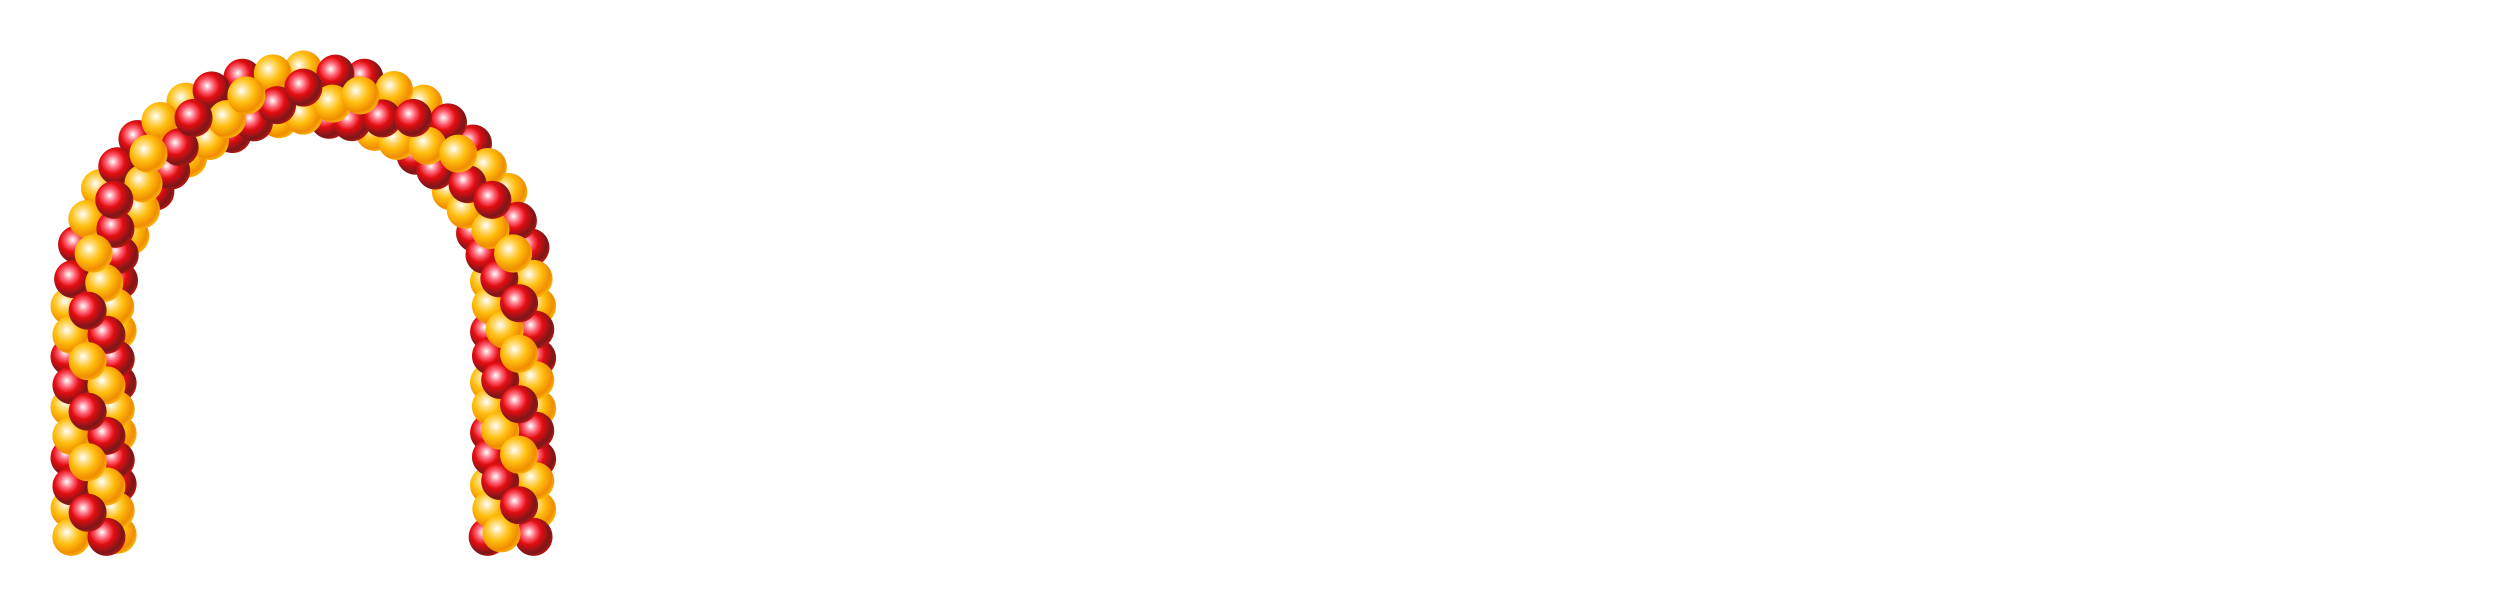 <svg xmlns="http://www.w3.org/2000/svg" xmlns:xlink="http://www.w3.org/1999/xlink" xml:space="preserve" width="371.032mm" height="90mm" version="1.1" viewBox="0 0 37103 9000" style="image-rendering:optimizeQuality;shape-rendering:geometricPrecision;text-rendering:geometricPrecision"><defs><style type="text/css">
    .fil137 {fill:#3B2978}
    .fil136 {fill:#5237A8}
    .fil147 {fill:#634BB3}
    .fil314 {fill:#756861}
    .fil142 {fill:#B573C7}
    .fil386 {fill:#B8B6BA}
    .fil138 {fill:#C28CD1}
    .fil131 {fill:#C5CED9}
    .fil385 {fill:#CDCDCD}
    .fil132 {fill:#D6DEE8}
    .fil139 {fill:#DEAEEB}
    .fil133 {fill:#DFE7F0}
    .fil436 {fill:#ECECEC}
    .fil433 {fill:#F07C00}
    .fil130 {fill:#F1ECF6}
    .fil134 {fill:#FEFEFE}
    .fil264 {fill:#FFDD1F}
    .fil0 {fill:white}
    .fil318 {fill:white;fill-rule:nonzero}
    .fil148 {fill:#E6E6E6;fill-opacity:0}
    .fil327 {fill:#E4E4E4;fill-opacity:0.012}
    .fil149 {fill:#E5E5E5;fill-opacity:0.012}
    .fil328 {fill:#E3E3E3;fill-opacity:0.02}
    .fil150 {fill:#E4E4E4;fill-opacity:0.02}
    .fil329 {fill:#E1E1E1;fill-opacity:0.027}
    .fil151 {fill:#E3E3E3;fill-opacity:0.031}
    .fil330 {fill:#E0E0E0;fill-opacity:0.039}
    .fil152 {fill:#E2E2E2;fill-opacity:0.039}
    .fil331 {fill:#DEDEDE;fill-opacity:0.051}
    .fil153 {fill:#E1E1E1;fill-opacity:0.051}
    .fil332 {fill:#DDDDDD;fill-opacity:0.059}
    .fil154 {fill:#E0E0E0;fill-opacity:0.059}
    .fil333 {fill:#DBDBDB;fill-opacity:0.067}
    .fil155 {fill:#DFDFDF;fill-opacity:0.071}
    .fil334 {fill:#DADADA;fill-opacity:0.078}
    .fil156 {fill:#DEDEDE;fill-opacity:0.078}
    .fil335 {fill:#D8D8D8;fill-opacity:0.09}
    .fil157 {fill:#DDDDDD;fill-opacity:0.09}
    .fil336 {fill:#D7D7D7;fill-opacity:0.098}
    .fil158 {fill:gainsboro;fill-opacity:0.098}
    .fil317 {fill:black;fill-opacity:0.102}
    .fil337 {fill:#D5D5D5;fill-opacity:0.106}
    .fil159 {fill:#DBDBDB;fill-opacity:0.11}
    .fil338 {fill:#D4D4D4;fill-opacity:0.118}
    .fil160 {fill:#DADADA;fill-opacity:0.118}
    .fil339 {fill:#D2D2D2;fill-opacity:0.129}
    .fil161 {fill:#D9D9D9;fill-opacity:0.129}
    .fil340 {fill:#D1D1D1;fill-opacity:0.137}
    .fil162 {fill:#D8D8D8;fill-opacity:0.137}
    .fil341 {fill:#CFCFCF;fill-opacity:0.145}
    .fil163 {fill:#D7D7D7;fill-opacity:0.149}
    .fil342 {fill:#CECECE;fill-opacity:0.157}
    .fil164 {fill:#D6D6D6;fill-opacity:0.157}
    .fil343 {fill:#CCCCCC;fill-opacity:0.165}
    .fil165 {fill:#D5D5D5;fill-opacity:0.169}
    .fil344 {fill:#CBCBCB;fill-opacity:0.176}
    .fil166 {fill:#D4D4D4;fill-opacity:0.176}
    .fil345 {fill:#C9C9C9;fill-opacity:0.184}
    .fil167 {fill:lightgrey;fill-opacity:0.188}
    .fil346 {fill:#C8C8C8;fill-opacity:0.196}
    .fil168 {fill:#D2D2D2;fill-opacity:0.196}
    .fil347 {fill:#C6C6C6;fill-opacity:0.208}
    .fil169 {fill:#D1D1D1;fill-opacity:0.208}
    .fil348 {fill:#C5C5C5;fill-opacity:0.216}
    .fil170 {fill:#D0D0D0;fill-opacity:0.22}
    .fil349 {fill:#C3C3C3;fill-opacity:0.224}
    .fil171 {fill:#CFCFCF;fill-opacity:0.227}
    .fil350 {fill:#C2C2C2;fill-opacity:0.235}
    .fil172 {fill:#CECECE;fill-opacity:0.239}
    .fil351 {fill:silver;fill-opacity:0.243}
    .fil173 {fill:#CDCDCD;fill-opacity:0.247}
    .fil352 {fill:#BFBFBF;fill-opacity:0.255}
    .fil174 {fill:#CCCCCC;fill-opacity:0.259}
    .fil353 {fill:#BDBDBD;fill-opacity:0.267}
    .fil175 {fill:#CBCBCB;fill-opacity:0.267}
    .fil354 {fill:#BCBCBC;fill-opacity:0.275}
    .fil176 {fill:#CACACA;fill-opacity:0.278}
    .fil355 {fill:#BABABA;fill-opacity:0.286}
    .fil177 {fill:#C9C9C9;fill-opacity:0.286}
    .fil356 {fill:#B9B9B9;fill-opacity:0.294}
    .fil178 {fill:#C8C8C8;fill-opacity:0.298}
    .fil357 {fill:#B7B7B7;fill-opacity:0.306}
    .fil179 {fill:#C7C7C7;fill-opacity:0.306}
    .fil358 {fill:#B6B6B6;fill-opacity:0.314}
    .fil180 {fill:#C6C6C6;fill-opacity:0.318}
    .fil359 {fill:#B4B4B4;fill-opacity:0.322}
    .fil181 {fill:#C5C5C5;fill-opacity:0.325}
    .fil360 {fill:#B3B3B3;fill-opacity:0.333}
    .fil182 {fill:#C4C4C4;fill-opacity:0.337}
    .fil361 {fill:#B1B1B1;fill-opacity:0.345}
    .fil183 {fill:#C3C3C3;fill-opacity:0.345}
    .fil362 {fill:#B0B0B0;fill-opacity:0.353}
    .fil184 {fill:#C2C2C2;fill-opacity:0.357}
    .fil363 {fill:#AEAEAE;fill-opacity:0.365}
    .fil185 {fill:#C1C1C1;fill-opacity:0.365}
    .fil364 {fill:#ADADAD;fill-opacity:0.373}
    .fil186 {fill:silver;fill-opacity:0.376}
    .fil365 {fill:#ABABAB;fill-opacity:0.384}
    .fil187 {fill:#BFBFBF;fill-opacity:0.384}
    .fil366 {fill:#AAAAAA;fill-opacity:0.392}
    .fil188 {fill:#BEBEBE;fill-opacity:0.396}
    .fil367 {fill:#A8A8A8;fill-opacity:0.404}
    .fil189 {fill:#BDBDBD;fill-opacity:0.408}
    .fil368 {fill:#A7A7A7;fill-opacity:0.412}
    .fil190 {fill:#BCBCBC;fill-opacity:0.416}
    .fil369 {fill:#A5A5A5;fill-opacity:0.424}
    .fil191 {fill:#BBBBBB;fill-opacity:0.427}
    .fil370 {fill:#A4A4A4;fill-opacity:0.431}
    .fil192 {fill:#BABABA;fill-opacity:0.435}
    .fil371 {fill:#A2A2A2;fill-opacity:0.443}
    .fil193 {fill:#B9B9B9;fill-opacity:0.447}
    .fil372 {fill:#A1A1A1;fill-opacity:0.451}
    .fil194 {fill:#B8B8B8;fill-opacity:0.455}
    .fil373 {fill:#9F9F9F;fill-opacity:0.463}
    .fil195 {fill:#B7B7B7;fill-opacity:0.467}
    .fil374 {fill:#9E9E9E;fill-opacity:0.471}
    .fil196 {fill:#B6B6B6;fill-opacity:0.475}
    .fil375 {fill:#9C9C9C;fill-opacity:0.482}
    .fil197 {fill:#B5B5B5;fill-opacity:0.486}
    .fil376 {fill:#9B9B9B;fill-opacity:0.49}
    .fil198 {fill:#B4B4B4;fill-opacity:0.494}
    .fil146 {fill:#2B2A29;fill-opacity:0.502}
    .fil135 {fill:#8DA0B0;fill-opacity:0.502}
    .fil377 {fill:#999999;fill-opacity:0.502}
    .fil145 {fill:#FEFEFE;fill-opacity:0.502}
    .fil199 {fill:#B2B2B2;fill-opacity:0.506}
    .fil200 {fill:#B1B1B1;fill-opacity:0.514}
    .fil201 {fill:#B0B0B0;fill-opacity:0.525}
    .fil202 {fill:#AFAFAF;fill-opacity:0.533}
    .fil203 {fill:#AEAEAE;fill-opacity:0.545}
    .fil204 {fill:#ADADAD;fill-opacity:0.553}
    .fil205 {fill:#ACACAC;fill-opacity:0.565}
    .fil206 {fill:#ABABAB;fill-opacity:0.573}
    .fil207 {fill:#AAAAAA;fill-opacity:0.584}
    .fil208 {fill:darkgray;fill-opacity:0.592}
    .fil209 {fill:#A8A8A8;fill-opacity:0.604}
    .fil210 {fill:#A7A7A7;fill-opacity:0.616}
    .fil211 {fill:#A6A6A6;fill-opacity:0.624}
    .fil212 {fill:#A5A5A5;fill-opacity:0.635}
    .fil213 {fill:#A4A4A4;fill-opacity:0.643}
    .fil214 {fill:#A3A3A3;fill-opacity:0.655}
    .fil215 {fill:#A2A2A2;fill-opacity:0.663}
    .fil216 {fill:#A1A1A1;fill-opacity:0.675}
    .fil217 {fill:#A0A0A0;fill-opacity:0.682}
    .fil218 {fill:#9F9F9F;fill-opacity:0.694}
    .fil219 {fill:#9E9E9E;fill-opacity:0.702}
    .fil220 {fill:#9D9D9D;fill-opacity:0.714}
    .fil221 {fill:#9C9C9C;fill-opacity:0.722}
    .fil222 {fill:#9B9B9B;fill-opacity:0.733}
    .fil223 {fill:#9A9A9A;fill-opacity:0.741}
    .fil224 {fill:#999999;fill-opacity:0.753}
    .fil225 {fill:#989898;fill-opacity:0.761}
    .fil226 {fill:#979797;fill-opacity:0.773}
    .fil227 {fill:#969696;fill-opacity:0.78}
    .fil228 {fill:#959595;fill-opacity:0.792}
    .fil229 {fill:#949494;fill-opacity:0.804}
    .fil230 {fill:#939393;fill-opacity:0.812}
    .fil231 {fill:#929292;fill-opacity:0.824}
    .fil232 {fill:#919191;fill-opacity:0.831}
    .fil233 {fill:#909090;fill-opacity:0.843}
    .fil234 {fill:#8F8F8F;fill-opacity:0.851}
    .fil235 {fill:#8E8E8E;fill-opacity:0.863}
    .fil236 {fill:#8D8D8D;fill-opacity:0.871}
    .fil237 {fill:#8C8C8C;fill-opacity:0.882}
    .fil238 {fill:#8B8B8B;fill-opacity:0.89}
    .fil239 {fill:#8A8A8A;fill-opacity:0.902}
    .fil240 {fill:#898989;fill-opacity:0.91}
    .fil241 {fill:#888888;fill-opacity:0.922}
    .fil242 {fill:#878787;fill-opacity:0.929}
    .fil243 {fill:#868686;fill-opacity:0.941}
    .fil244 {fill:#858585;fill-opacity:0.949}
    .fil245 {fill:#848484;fill-opacity:0.961}
    .fil246 {fill:#838383;fill-opacity:0.969}
    .fil247 {fill:#828282;fill-opacity:0.98}
    .fil248 {fill:#818181;fill-opacity:0.988}
    .fil249 {fill:gray}
    .fil439 {fill:url(#id2)}
    .fil304 {fill:url(#id3)}
    .fil435 {fill:url(#id4)}
    .fil289 {fill:url(#id5)}
    .fil256 {fill:url(#id6)}
    .fil406 {fill:url(#id7)}
    .fil428 {fill:url(#id8)}
    .fil316 {fill:url(#id9)}
    .fil389 {fill:url(#id10)}
    .fil266 {fill:url(#id11)}
    .fil378 {fill:url(#id12)}
    .fil253 {fill:url(#id13)}
    .fil271 {fill:url(#id14)}
    .fil251 {fill:url(#id15)}
    .fil313 {fill:url(#id16)}
    .fil276 {fill:url(#id17)}
    .fil398 {fill:url(#id18)}
    .fil415 {fill:url(#id19)}
    .fil413 {fill:url(#id20)}
    .fil430 {fill:url(#id21)}
    .fil297 {fill:url(#id22)}
    .fil319 {fill:url(#id23)}
    .fil283 {fill:url(#id24)}
    .fil324 {fill:url(#id25)}
    .fil311 {fill:url(#id26)}
    .fil282 {fill:url(#id27)}
    .fil390 {fill:url(#id28)}
    .fil399 {fill:url(#id29)}
    .fil268 {fill:url(#id30)}
    .fil421 {fill:url(#id31)}
    .fil420 {fill:url(#id32)}
    .fil252 {fill:url(#id33)}
    .fil383 {fill:url(#id34)}
    .fil429 {fill:url(#id35)}
    .fil405 {fill:url(#id36)}
    .fil321 {fill:url(#id37)}
    .fil295 {fill:url(#id38)}
    .fil267 {fill:url(#id39)}
    .fil310 {fill:url(#id40)}
    .fil280 {fill:url(#id41)}
    .fil315 {fill:url(#id42)}
    .fil414 {fill:url(#id43)}
    .fil425 {fill:url(#id44)}
    .fil424 {fill:url(#id45)}
    .fil437 {fill:url(#id46)}
    .fil417 {fill:url(#id47)}
    .fil431 {fill:url(#id48)}
    .fil312 {fill:url(#id49)}
    .fil427 {fill:url(#id50)}
    .fil397 {fill:url(#id51)}
    .fil412 {fill:url(#id52)}
    .fil250 {fill:url(#id53)}
    .fil270 {fill:url(#id54)}
    .fil281 {fill:url(#id55)}
    .fil255 {fill:url(#id56)}
    .fil380 {fill:url(#id57)}
    .fil296 {fill:url(#id58)}
    .fil265 {fill:url(#id59)}
    .fil299 {fill:url(#id60)}
    .fil391 {fill:url(#id61)}
    .fil409 {fill:url(#id62)}
    .fil261 {fill:url(#id63)}
    .fil284 {fill:url(#id64)}
    .fil423 {fill:url(#id65)}
    .fil309 {fill:url(#id66)}
    .fil393 {fill:url(#id67)}
    .fil379 {fill:url(#id68)}
    .fil438 {fill:url(#id69)}
    .fil325 {fill:url(#id70)}
    .fil426 {fill:url(#id71)}
    .fil401 {fill:url(#id72)}
    .fil381 {fill:url(#id73)}
    .fil404 {fill:url(#id74)}
    .fil322 {fill:url(#id75)}
    .fil300 {fill:url(#id76)}
    .fil442 {fill:url(#id77)}
    .fil298 {fill:url(#id78)}
    .fil388 {fill:url(#id79)}
    .fil326 {fill:url(#id80)}
    .fil285 {fill:url(#id81)}
    .fil422 {fill:url(#id82)}
    .fil407 {fill:url(#id83)}
    .fil140 {fill:url(#id84)}
    .fil323 {fill:url(#id85)}
    .fil396 {fill:url(#id86)}
    .fil141 {fill:url(#id87)}
    .fil320 {fill:url(#id88)}
    .fil292 {fill:url(#id89)}
    .fil274 {fill:url(#id90)}
    .fil382 {fill:url(#id91)}
    .fil307 {fill:url(#id92)}
    .fil287 {fill:url(#id93)}
    .fil302 {fill:url(#id94)}
    .fil259 {fill:url(#id95)}
    .fil262 {fill:url(#id96)}
    .fil277 {fill:url(#id97)}
    .fil418 {fill:url(#id98)}
    .fil400 {fill:url(#id99)}
    .fil286 {fill:url(#id100)}
    .fil301 {fill:url(#id101)}
    .fil269 {fill:url(#id102)}
    .fil254 {fill:url(#id103)}
    .fil275 {fill:url(#id104)}
    .fil260 {fill:url(#id105)}
    .fil392 {fill:url(#id106)}
    .fil143 {fill:url(#id107)}
    .fil434 {fill:url(#id108)}
    .fil293 {fill:url(#id109)}
    .fil303 {fill:url(#id110)}
    .fil308 {fill:url(#id111)}
    .fil416 {fill:url(#id112)}
    .fil144 {fill:url(#id113)}
    .fil288 {fill:url(#id114)}
    .fil279 {fill:url(#id115)}
    .fil294 {fill:url(#id116)}
    .fil408 {fill:url(#id117)}
    .fil419 {fill:url(#id118)}
    .fil272 {fill:url(#id119)}
    .fil257 {fill:url(#id120)}
    .fil441 {fill:url(#id121)}
    .fil440 {fill:url(#id122)}
    .fil443 {fill:url(#id123)}
    .fil94 {fill:url(#id124)}
    .fil30 {fill:url(#id125)}
    .fil22 {fill:url(#id126)}
    .fil23 {fill:url(#id127)}
    .fil122 {fill:url(#id128)}
    .fil91 {fill:url(#id129)}
    .fil24 {fill:url(#id130)}
    .fil5 {fill:url(#id131)}
    .fil124 {fill:url(#id132)}
    .fil53 {fill:url(#id133)}
    .fil72 {fill:url(#id134)}
    .fil113 {fill:url(#id135)}
    .fil25 {fill:url(#id136)}
    .fil120 {fill:url(#id137)}
    .fil76 {fill:url(#id138)}
    .fil65 {fill:url(#id139)}
    .fil21 {fill:url(#id140)}
    .fil12 {fill:url(#id141)}
    .fil67 {fill:url(#id142)}
    .fil106 {fill:url(#id143)}
    .fil39 {fill:url(#id144)}
    .fil90 {fill:url(#id145)}
    .fil123 {fill:url(#id146)}
    .fil111 {fill:url(#id147)}
    .fil80 {fill:url(#id148)}
    .fil19 {fill:url(#id149)}
    .fil129 {fill:url(#id150)}
    .fil7 {fill:url(#id151)}
    .fil82 {fill:url(#id152)}
    .fil83 {fill:url(#id153)}
    .fil75 {fill:url(#id154)}
    .fil69 {fill:url(#id155)}
    .fil117 {fill:url(#id156)}
    .fil42 {fill:url(#id157)}
    .fil119 {fill:url(#id158)}
    .fil107 {fill:url(#id159)}
    .fil50 {fill:url(#id160)}
    .fil51 {fill:url(#id161)}
    .fil79 {fill:url(#id162)}
    .fil63 {fill:url(#id163)}
    .fil62 {fill:url(#id164)}
    .fil73 {fill:url(#id165)}
    .fil115 {fill:url(#id166)}
    .fil52 {fill:url(#id167)}
    .fil89 {fill:url(#id168)}
    .fil96 {fill:url(#id169)}
    .fil78 {fill:url(#id170)}
    .fil43 {fill:url(#id171)}
    .fil44 {fill:url(#id172)}
    .fil14 {fill:url(#id173)}
    .fil13 {fill:url(#id174)}
    .fil103 {fill:url(#id175)}
    .fil32 {fill:url(#id176)}
    .fil26 {fill:url(#id177)}
    .fil121 {fill:url(#id178)}
    .fil87 {fill:url(#id179)}
    .fil4 {fill:url(#id180)}
    .fil108 {fill:url(#id181)}
    .fil57 {fill:url(#id182)}
    .fil68 {fill:url(#id183)}
    .fil10 {fill:url(#id184)}
    .fil46 {fill:url(#id185)}
    .fil114 {fill:url(#id186)}
    .fil15 {fill:url(#id187)}
    .fil16 {fill:url(#id188)}
    .fil38 {fill:url(#id189)}
    .fil20 {fill:url(#id190)}
    .fil95 {fill:url(#id191)}
    .fil101 {fill:url(#id192)}
    .fil70 {fill:url(#id193)}
    .fil48 {fill:url(#id194)}
    .fil74 {fill:url(#id195)}
    .fil104 {fill:url(#id196)}
    .fil128 {fill:url(#id197)}
    .fil56 {fill:url(#id198)}
    .fil47 {fill:url(#id199)}
    .fil71 {fill:url(#id200)}
    .fil2 {fill:url(#id201)}
    .fil17 {fill:url(#id202)}
    .fil81 {fill:url(#id203)}
    .fil34 {fill:url(#id204)}
    .fil99 {fill:url(#id205)}
    .fil28 {fill:url(#id206)}
    .fil27 {fill:url(#id207)}
    .fil1 {fill:url(#id208)}
    .fil61 {fill:url(#id209)}
    .fil98 {fill:url(#id210)}
    .fil45 {fill:url(#id211)}
    .fil93 {fill:url(#id212)}
    .fil58 {fill:url(#id213)}
    .fil36 {fill:url(#id214)}
    .fil41 {fill:url(#id215)}
    .fil125 {fill:url(#id216)}
    .fil88 {fill:url(#id217)}
    .fil102 {fill:url(#id218)}
    .fil54 {fill:url(#id219)}
    .fil59 {fill:url(#id220)}
    .fil35 {fill:url(#id221)}
    .fil105 {fill:url(#id222)}
    .fil66 {fill:url(#id223)}
    .fil85 {fill:url(#id224)}
    .fil116 {fill:url(#id225)}
    .fil8 {fill:url(#id226)}
    .fil6 {fill:url(#id227)}
    .fil92 {fill:url(#id228)}
    .fil3 {fill:url(#id229)}
    .fil37 {fill:url(#id230)}
    .fil33 {fill:url(#id231)}
    .fil55 {fill:url(#id232)}
    .fil100 {fill:url(#id233)}
    .fil11 {fill:url(#id234)}
    .fil64 {fill:url(#id235)}
    .fil109 {fill:url(#id236)}
    .fil127 {fill:url(#id237)}
    .fil86 {fill:url(#id238)}
    .fil126 {fill:url(#id239)}
    .fil9 {fill:url(#id240)}
    .fil49 {fill:url(#id241)}
    .fil40 {fill:url(#id242)}
    .fil84 {fill:url(#id243)}
    .fil118 {fill:url(#id244)}
    .fil18 {fill:url(#id245)}
    .fil112 {fill:url(#id246)}
    .fil97 {fill:url(#id247)}
    .fil29 {fill:url(#id248)}
    .fil110 {fill:url(#id249)}
    .fil31 {fill:url(#id250)}
    .fil60 {fill:url(#id251)}
    .fil77 {fill:url(#id252)}
    .fil291 {fill:url(#id253)}
    .fil403 {fill:url(#id254)}
    .fil411 {fill:url(#id255)}
    .fil394 {fill:url(#id256)}
    .fil410 {fill:url(#id257)}
    .fil402 {fill:url(#id258)}
    .fil387 {fill:url(#id259)}
    .fil384 {fill:url(#id260)}
    .fil278 {fill:url(#id261)}
    .fil263 {fill:url(#id262)}
    .fil444 {fill:url(#id263)}
    .fil432 {fill:url(#id264)}
    .fil290 {fill:url(#id265)}
    .fil258 {fill:url(#id266)}
    .fil305 {fill:url(#id267)}
    .fil395 {fill:url(#id268)}
    .fil306 {fill:url(#id269)}
    .fil273 {fill:url(#id270)}
   </style><mask id="id0"><linearGradient id="id1" gradientUnits="userSpaceOnUse" x1="10293.1" y1="4531.22" x2="10293.1" y2="4436.02"><stop offset="0" style="stop-color:white;stop-opacity:0.502"/><stop offset="1" style="stop-color:white;stop-opacity:0"/></linearGradient><rect x="9657" y="4086" width="1492" height="455" fill="url(#id1)"/></mask><linearGradient id="id2" gradientUnits="userSpaceOnUse" x1="10343.4" y1="4757.63" x2="10463.3" y2="4757.63"><stop offset="0" style="stop-color:#ECECEC;stop-opacity:1"/><stop offset="0.302" style="stop-color:#ECECEC;stop-opacity:1"/><stop offset="0.871" style="stop-color:#C6C6C6;stop-opacity:1"/><stop offset="1" style="stop-color:#DADADA;stop-opacity:1"/></linearGradient><linearGradient id="id3" gradientUnits="userSpaceOnUse" x1="23842.8" y1="6340.82" x2="24361" y2="5434.99"><stop offset="0" style="stop-color:#DBDBDB;stop-opacity:1"/><stop offset="1" style="stop-color:#EDEDED;stop-opacity:1"/></linearGradient><linearGradient id="id4" gradientUnits="userSpaceOnUse" x1="10164.8" y1="4551.22" x2="10641.9" y2="4551.22"><stop offset="0" style="stop-color:#DADADA;stop-opacity:1"/><stop offset="1" style="stop-color:#B3B3B3;stop-opacity:1"/></linearGradient><linearGradient id="id5" gradientUnits="userSpaceOnUse" xlink:href="#id3" x1="15823.5" y1="6340.82" x2="16341.8" y2="5434.99"/><linearGradient id="id6" gradientUnits="userSpaceOnUse" x1="16837.4" y1="4534.09" x2="18295.5" y2="4534.8"><stop offset="0" style="stop-color:#BEBFBD;stop-opacity:1"/><stop offset="1" style="stop-color:#9A979E;stop-opacity:1"/></linearGradient><linearGradient id="id7" gradientUnits="userSpaceOnUse" x1="19382.7" y1="2561.31" x2="19339.5" y2="2561.27"><stop offset="0" style="stop-color:#CCCCCC;stop-opacity:1"/><stop offset="0.129" style="stop-color:#B3B3B3;stop-opacity:1"/><stop offset="0.702" style="stop-color:#E6E6E6;stop-opacity:1"/><stop offset="1" style="stop-color:#CCCCCC;stop-opacity:1"/></linearGradient><linearGradient id="id8" gradientUnits="userSpaceOnUse" x1="21354.6" y1="1436.51" x2="21354.6" y2="1504.15"><stop offset="0" style="stop-color:#CFCFCF;stop-opacity:1"/><stop offset="1" style="stop-color:#FEFEFE;stop-opacity:1"/></linearGradient><linearGradient id="id9" gradientUnits="userSpaceOnUse" x1="17198.7" y1="6910.36" x2="22985.8" y2="6910.31"><stop offset="0" style="stop-color:#DCDFE8;stop-opacity:1"/><stop offset="0.122" style="stop-color:whitesmoke;stop-opacity:1"/><stop offset="0.251" style="stop-color:#DCDFE8;stop-opacity:1"/><stop offset="0.431" style="stop-color:whitesmoke;stop-opacity:1"/><stop offset="0.569" style="stop-color:#DCDFE8;stop-opacity:1"/><stop offset="1" style="stop-color:#BBBEC7;stop-opacity:1"/></linearGradient><linearGradient id="id10" gradientUnits="userSpaceOnUse" xlink:href="#id7" x1="20289.5" y1="2290.82" x2="20247.9" y2="2290.79"/><linearGradient id="id11" gradientUnits="userSpaceOnUse" xlink:href="#id7" x1="22076.1" y1="5718.91" x2="21996.1" y2="5718.84"/><linearGradient id="id12" gradientUnits="userSpaceOnUse" xlink:href="#id7" x1="21757.7" y1="2561.31" x2="21714.5" y2="2561.27"/><linearGradient id="id13" gradientUnits="userSpaceOnUse" xlink:href="#id7" x1="16612.6" y1="6445.19" x2="16532.7" y2="6445.13"/><linearGradient id="id14" gradientUnits="userSpaceOnUse" xlink:href="#id6" x1="23347.1" y1="4534.09" x2="21889" y2="4534.8"/><linearGradient id="id15" gradientUnits="userSpaceOnUse" xlink:href="#id7" x1="18188.4" y1="5718.91" x2="18108.5" y2="5718.84"/><linearGradient id="id16" gradientUnits="userSpaceOnUse" x1="20092.3" y1="3399.67" x2="20092.3" y2="4925.21"><stop offset="0" style="stop-color:#CEC4C0;stop-opacity:1"/><stop offset="1" style="stop-color:#867770;stop-opacity:1"/></linearGradient><linearGradient id="id17" gradientUnits="userSpaceOnUse" xlink:href="#id3" x1="23242.3" y1="5154.19" x2="23668.1" y2="4417.3"/><linearGradient id="id18" gradientUnits="userSpaceOnUse" xlink:href="#id7" x1="19092.4" y1="2290.82" x2="19050.9" y2="2290.79"/><linearGradient id="id19" gradientUnits="userSpaceOnUse" x1="18266.5" y1="2477.94" x2="18201.6" y2="2477.92"><stop offset="0" style="stop-color:#666666;stop-opacity:1"/><stop offset="0.129" style="stop-color:#4D4D4D;stop-opacity:1"/><stop offset="0.702" style="stop-color:#B3B3B3;stop-opacity:1"/><stop offset="1" style="stop-color:gray;stop-opacity:1"/></linearGradient><linearGradient id="id20" gradientUnits="userSpaceOnUse" x1="17778.7" y1="2613.24" x2="17857.4" y2="2613.24"><stop offset="0" style="stop-color:gray;stop-opacity:1"/><stop offset="0.302" style="stop-color:#B3B3B3;stop-opacity:1"/><stop offset="0.871" style="stop-color:#4D4D4D;stop-opacity:1"/><stop offset="1" style="stop-color:#666666;stop-opacity:1"/></linearGradient><linearGradient id="id21" gradientUnits="userSpaceOnUse" x1="19671.5" y1="1428.14" x2="19671.4" y2="1504.22"><stop offset="0" style="stop-color:#E9E9E9;stop-opacity:1"/><stop offset="1" style="stop-color:#FEFEFE;stop-opacity:1"/></linearGradient><linearGradient id="id22" gradientUnits="userSpaceOnUse" xlink:href="#id7" x1="23812.8" y1="6950.55" x2="23709.8" y2="6950.47"/><linearGradient id="id23" gradientUnits="userSpaceOnUse" xlink:href="#id21" x1="18469.9" y1="4220.67" x2="18469.8" y2="4642.65"/><linearGradient id="id24" gradientUnits="userSpaceOnUse" xlink:href="#id7" x1="15966.2" y1="8064.28" x2="15848.7" y2="8064.19"/><linearGradient id="id25" gradientUnits="userSpaceOnUse" xlink:href="#id8" x1="18665.2" y1="3535.49" x2="18665.2" y2="3913.33"/><linearGradient id="id26" gradientUnits="userSpaceOnUse" xlink:href="#id20" x1="22633.3" y1="6587.69" x2="22809.6" y2="6587.69"/><linearGradient id="id27" gradientUnits="userSpaceOnUse" xlink:href="#id7" x1="16474.7" y1="6950.55" x2="16371.7" y2="6950.47"/><linearGradient id="id28" gradientUnits="userSpaceOnUse" xlink:href="#id7" x1="20845" y1="2561.31" x2="20801.8" y2="2561.27"/><linearGradient id="id29" gradientUnits="userSpaceOnUse" xlink:href="#id7" x1="18997.2" y1="2561.31" x2="18953.9" y2="2561.27"/><linearGradient id="id30" gradientUnits="userSpaceOnUse" xlink:href="#id7" x1="23651.8" y1="6445.19" x2="23571.9" y2="6445.13"/><linearGradient id="id31" gradientUnits="userSpaceOnUse" xlink:href="#id21" x1="18829.9" y1="1428.16" x2="18829.9" y2="1504.24"/><linearGradient id="id32" gradientUnits="userSpaceOnUse" xlink:href="#id21" x1="18829.9" y1="1394.31" x2="18829.9" y2="1538.1"/><linearGradient id="id33" gradientUnits="userSpaceOnUse" xlink:href="#id7" x1="17024.5" y1="5718.91" x2="16944.5" y2="5718.84"/><linearGradient id="id34" gradientUnits="userSpaceOnUse" xlink:href="#id3" x1="21323.7" y1="1693.46" x2="21385.6" y2="1314.87"/><linearGradient id="id35" gradientUnits="userSpaceOnUse" xlink:href="#id21" x1="19671.5" y1="1394.28" x2="19671.5" y2="1538.09"/><linearGradient id="id36" gradientUnits="userSpaceOnUse" xlink:href="#id7" x1="19936.5" y1="2290.82" x2="19895" y2="2290.79"/><linearGradient id="id37" gradientUnits="userSpaceOnUse" xlink:href="#id21" x1="21714.7" y1="4220.67" x2="21714.6" y2="4642.65"/><linearGradient id="id38" gradientUnits="userSpaceOnUse" xlink:href="#id7" x1="22780.2" y1="8064.28" x2="22662.8" y2="8064.19"/><linearGradient id="id39" gradientUnits="userSpaceOnUse" xlink:href="#id7" x1="23240" y1="5718.91" x2="23160" y2="5718.84"/><linearGradient id="id40" gradientUnits="userSpaceOnUse" xlink:href="#id19" x1="18208.4" y1="5642.54" x2="18077.7" y2="5642.54"/><linearGradient id="id41" gradientUnits="userSpaceOnUse" xlink:href="#id7" x1="17521.8" y1="8064.28" x2="17404.3" y2="8064.19"/><linearGradient id="id42" gradientUnits="userSpaceOnUse" x1="20092.2" y1="3399.67" x2="20092.4" y2="4925.21"><stop offset="0" style="stop-color:#DCDFE8;stop-opacity:1"/><stop offset="1" style="stop-color:#BBBEC7;stop-opacity:1"/></linearGradient><linearGradient id="id43" gradientUnits="userSpaceOnUse" xlink:href="#id19" x1="21999.4" y1="2477.94" x2="21934.6" y2="2477.92"/><linearGradient id="id44" gradientUnits="userSpaceOnUse" xlink:href="#id8" x1="20513" y1="1436.54" x2="20513" y2="1504.18"/><linearGradient id="id45" gradientUnits="userSpaceOnUse" xlink:href="#id21" x1="20513" y1="1428.11" x2="20513" y2="1504.19"/><linearGradient id="id46" gradientUnits="userSpaceOnUse" xlink:href="#id2" x1="10353.4" y1="6529.99" x2="10453.3" y2="6529.99"/><linearGradient id="id47" gradientUnits="userSpaceOnUse" x1="17689.9" y1="2757.37" x2="22494.6" y2="2757.32"><stop offset="0" style="stop-color:#DCDFE8;stop-opacity:1"/><stop offset="0.071" style="stop-color:whitesmoke;stop-opacity:1"/><stop offset="0.302" style="stop-color:#DCDFE8;stop-opacity:1"/><stop offset="0.431" style="stop-color:whitesmoke;stop-opacity:1"/><stop offset="0.569" style="stop-color:#DCDFE8;stop-opacity:1"/><stop offset="1" style="stop-color:#BBBEC7;stop-opacity:1"/></linearGradient><linearGradient id="id48" gradientUnits="userSpaceOnUse" xlink:href="#id8" x1="19671.4" y1="1436.58" x2="19671.4" y2="1504.21"/><linearGradient id="id49" gradientUnits="userSpaceOnUse" xlink:href="#id19" x1="22106.7" y1="5694.77" x2="21976.1" y2="5694.72"/><linearGradient id="id50" gradientUnits="userSpaceOnUse" xlink:href="#id21" x1="21354.6" y1="1428.07" x2="21354.6" y2="1504.16"/><linearGradient id="id51" gradientUnits="userSpaceOnUse" xlink:href="#id7" x1="18606.3" y1="2290.82" x2="18564.8" y2="2290.79"/><linearGradient id="id52" gradientUnits="userSpaceOnUse" xlink:href="#id20" x1="22347.3" y1="2613.24" x2="22426" y2="2613.24"/><linearGradient id="id53" gradientUnits="userSpaceOnUse" xlink:href="#id7" x1="17982" y1="6445.19" x2="17902" y2="6445.13"/><linearGradient id="id54" gradientUnits="userSpaceOnUse" xlink:href="#id6" x1="22122.6" y1="5231.39" x2="23770.2" y2="5232.45"/><linearGradient id="id55" gradientUnits="userSpaceOnUse" xlink:href="#id7" x1="17838.5" y1="6950.55" x2="17735.5" y2="6950.47"/><linearGradient id="id56" gradientUnits="userSpaceOnUse" xlink:href="#id6" x1="16414.3" y1="5231.39" x2="18061.9" y2="5232.45"/><linearGradient id="id57" gradientUnits="userSpaceOnUse" xlink:href="#id7" x1="21133.6" y1="2290.82" x2="21092.1" y2="2290.79"/><linearGradient id="id58" gradientUnits="userSpaceOnUse" xlink:href="#id7" x1="22449" y1="6950.55" x2="22346" y2="6950.47"/><linearGradient id="id59" gradientUnits="userSpaceOnUse" xlink:href="#id7" x1="22282.5" y1="6445.19" x2="22202.5" y2="6445.13"/><linearGradient id="id60" gradientUnits="userSpaceOnUse" xlink:href="#id6" x1="24482.7" y1="6455.41" x2="22515.9" y2="6456.36"/><linearGradient id="id61" gradientUnits="userSpaceOnUse" xlink:href="#id7" x1="20317.8" y1="2561.31" x2="20274.6" y2="2561.27"/><linearGradient id="id62" gradientUnits="userSpaceOnUse" xlink:href="#id3" x1="19640.5" y1="1693.46" x2="19702.4" y2="1314.87"/><linearGradient id="id63" gradientUnits="userSpaceOnUse" xlink:href="#id3" x1="16516.4" y1="5154.19" x2="16942.3" y2="4417.3"/><linearGradient id="id64" gradientUnits="userSpaceOnUse" xlink:href="#id6" x1="15701.9" y1="6455.41" x2="17668.6" y2="6456.36"/><linearGradient id="id65" gradientUnits="userSpaceOnUse" xlink:href="#id21" x1="20513.1" y1="1394.23" x2="20513.1" y2="1538.06"/><linearGradient id="id66" gradientUnits="userSpaceOnUse" xlink:href="#id19" x1="17551.1" y1="8250.05" x2="17374.9" y2="8249.99"/><linearGradient id="id67" gradientUnits="userSpaceOnUse" xlink:href="#id3" x1="20482.1" y1="1693.46" x2="20544" y2="1314.87"/><linearGradient id="id68" gradientUnits="userSpaceOnUse" xlink:href="#id7" x1="21619.7" y1="2290.82" x2="21578.2" y2="2290.79"/><linearGradient id="id69" gradientUnits="userSpaceOnUse" x1="10353.4" y1="4777.63" x2="10453.3" y2="4777.63"><stop offset="0" style="stop-color:#C6C6C6;stop-opacity:1"/><stop offset="1" style="stop-color:#B3B3B3;stop-opacity:1"/></linearGradient><linearGradient id="id70" gradientUnits="userSpaceOnUse" xlink:href="#id21" x1="21519.3" y1="3606.7" x2="21519.3" y2="3944.86"/><linearGradient id="id71" gradientUnits="userSpaceOnUse" xlink:href="#id21" x1="21354.6" y1="1394.22" x2="21354.6" y2="1538.02"/><linearGradient id="id72" gradientUnits="userSpaceOnUse" xlink:href="#id3" x1="18798.9" y1="1693.46" x2="18860.8" y2="1314.87"/><linearGradient id="id73" gradientUnits="userSpaceOnUse" xlink:href="#id7" x1="21230.5" y1="2561.31" x2="21187.3" y2="2561.27"/><linearGradient id="id74" gradientUnits="userSpaceOnUse" xlink:href="#id7" x1="19447.9" y1="2290.82" x2="19406.4" y2="2290.79"/><linearGradient id="id75" gradientUnits="userSpaceOnUse" xlink:href="#id8" x1="21714.6" y1="4131.79" x2="21714.6" y2="4603.31"/><linearGradient id="id76" gradientUnits="userSpaceOnUse" xlink:href="#id6" x1="23941.6" y1="5539.95" x2="22217.3" y2="5540.79"/><linearGradient id="id77" gradientUnits="userSpaceOnUse" x1="13595.8" y1="4507.83" x2="13509" y2="5428.84"><stop offset="0" style="stop-color:#247A02;stop-opacity:1"/><stop offset="0.361" style="stop-color:#299120;stop-opacity:1"/><stop offset="0.529" style="stop-color:#4AC23A;stop-opacity:1"/><stop offset="0.769" style="stop-color:#98EB6C;stop-opacity:1"/><stop offset="1" style="stop-color:white;stop-opacity:1"/></linearGradient><linearGradient id="id78" gradientUnits="userSpaceOnUse" xlink:href="#id7" x1="24335.8" y1="8064.28" x2="24218.3" y2="8064.19"/><linearGradient id="id79" gradientUnits="userSpaceOnUse" xlink:href="#id7" x1="20778.1" y1="2290.82" x2="20736.6" y2="2290.79"/><linearGradient id="id80" gradientUnits="userSpaceOnUse" xlink:href="#id8" x1="21519.3" y1="3535.49" x2="21519.3" y2="3913.33"/><linearGradient id="id81" gradientUnits="userSpaceOnUse" xlink:href="#id6" x1="16242.9" y1="5539.95" x2="17967.3" y2="5540.79"/><linearGradient id="id82" gradientUnits="userSpaceOnUse" xlink:href="#id8" x1="18829.9" y1="1436.61" x2="18829.9" y2="1504.24"/><linearGradient id="id83" gradientUnits="userSpaceOnUse" xlink:href="#id7" x1="19909.9" y1="2561.31" x2="19866.7" y2="2561.27"/><linearGradient id="id84" gradientUnits="userSpaceOnUse" x1="25939.5" y1="2100.18" x2="35483.6" y2="2100.18"><stop offset="0" style="stop-color:#C680D9;stop-opacity:1"/><stop offset="1" style="stop-color:#9A63C7;stop-opacity:1"/></linearGradient><linearGradient id="id85" gradientUnits="userSpaceOnUse" xlink:href="#id21" x1="18665.2" y1="3606.7" x2="18665.1" y2="3944.86"/><linearGradient id="id86" gradientUnits="userSpaceOnUse" xlink:href="#id7" x1="18470" y1="2561.31" x2="18426.8" y2="2561.27"/><linearGradient id="id87" gradientUnits="userSpaceOnUse" x1="26661.1" y1="997.59" x2="35821.6" y2="997.55"><stop offset="0" style="stop-color:#9E5DB0;stop-opacity:1"/><stop offset="0.251" style="stop-color:#C28CD1;stop-opacity:1"/><stop offset="0.749" style="stop-color:#C28CD1;stop-opacity:1"/><stop offset="1" style="stop-color:#9E5DB0;stop-opacity:1"/></linearGradient><linearGradient id="id88" gradientUnits="userSpaceOnUse" xlink:href="#id8" x1="18469.8" y1="4131.79" x2="18469.8" y2="4603.31"/><linearGradient id="id89" gradientUnits="userSpaceOnUse" x1="15541" y1="5724.82" x2="16409.7" y2="5330.73"><stop offset="0" style="stop-color:#F09000;stop-opacity:1"/><stop offset="1" style="stop-color:#FFDD1F;stop-opacity:1"/></linearGradient><linearGradient id="id90" gradientUnits="userSpaceOnUse" xlink:href="#id89" x1="21864.3" y1="5152.02" x2="22276.1" y2="4447.37"/><linearGradient id="id91" gradientUnits="userSpaceOnUse" x1="22792.4" y1="6338.4" x2="22792.4" y2="5437.37"><stop offset="0" style="stop-color:#C9C9C9;stop-opacity:1"/><stop offset="1" style="stop-color:#EDEDED;stop-opacity:1"/></linearGradient><linearGradient id="id92" gradientUnits="userSpaceOnUse" xlink:href="#id89" x1="23447.2" y1="5724.82" x2="24315.9" y2="5330.73"/><linearGradient id="id93" gradientUnits="userSpaceOnUse" x1="17967.2" y1="6455.92" x2="17967.3" y2="5437.39"><stop offset="0" style="stop-color:#BEBFBD;stop-opacity:1"/><stop offset="1" style="stop-color:#C9C9C9;stop-opacity:1"/></linearGradient><linearGradient id="id94" gradientUnits="userSpaceOnUse" xlink:href="#id93" x1="22515.8" y1="6455.92" x2="22515.9" y2="5437.39"/><linearGradient id="id95" gradientUnits="userSpaceOnUse" xlink:href="#id89" x1="16512.7" y1="5152.02" x2="16924.6" y2="4447.37"/><linearGradient id="id96" gradientUnits="userSpaceOnUse" xlink:href="#id93" x1="17967.2" y1="6455.92" x2="17967.3" y2="5437.39"/><linearGradient id="id97" gradientUnits="userSpaceOnUse" xlink:href="#id93" x1="21794.3" y1="6455.92" x2="21794.4" y2="5437.39"/><linearGradient id="id98" gradientUnits="userSpaceOnUse" xlink:href="#id42" x1="20214.2" y1="3399.69" x2="20214.4" y2="4925.25"/><linearGradient id="id99" gradientUnits="userSpaceOnUse" xlink:href="#id91" x1="20124.1" y1="6338.4" x2="20124.2" y2="5437.37"/><linearGradient id="id100" gradientUnits="userSpaceOnUse" xlink:href="#id91" x1="17967" y1="6338.43" x2="17967" y2="5437.39"/><linearGradient id="id101" gradientUnits="userSpaceOnUse" xlink:href="#id91" x1="24364.8" y1="6338.43" x2="24364.8" y2="5437.39"/><linearGradient id="id102" gradientUnits="userSpaceOnUse" xlink:href="#id93" x1="22399.8" y1="5152.04" x2="22400.1" y2="2847.26"/><linearGradient id="id103" gradientUnits="userSpaceOnUse" xlink:href="#id93" x1="16925.1" y1="5152.04" x2="16925.4" y2="2847.26"/><linearGradient id="id104" gradientUnits="userSpaceOnUse" xlink:href="#id93" x1="23749.4" y1="5152.04" x2="23749.6" y2="2847.26"/><linearGradient id="id105" gradientUnits="userSpaceOnUse" xlink:href="#id93" x1="16925.1" y1="5152.04" x2="16925.4" y2="2847.26"/><linearGradient id="id106" gradientUnits="userSpaceOnUse" xlink:href="#id91" x1="21785.4" y1="6338.4" x2="21785.5" y2="5437.37"/><linearGradient id="id107" gradientUnits="userSpaceOnUse" x1="27423.3" y1="1543.95" x2="35460" y2="1543.95"><stop offset="0" style="stop-color:#CC97DB;stop-opacity:1"/><stop offset="1" style="stop-color:#BD88E8;stop-opacity:1"/></linearGradient><linearGradient id="id108" gradientUnits="userSpaceOnUse" x1="10193.8" y1="4659.03" x2="10840.7" y2="4658.99"><stop offset="0" style="stop-color:#ECECEC;stop-opacity:1"/><stop offset="1" style="stop-color:#C6C6C6;stop-opacity:1"/></linearGradient><linearGradient id="id109" gradientUnits="userSpaceOnUse" xlink:href="#id89" x1="15824" y1="6334.37" x2="16548.1" y2="5080.08"/><linearGradient id="id110" gradientUnits="userSpaceOnUse" xlink:href="#id93" x1="24482.4" y1="6338.44" x2="24482.7" y2="3544.97"/><linearGradient id="id111" gradientUnits="userSpaceOnUse" xlink:href="#id89" x1="22193.2" y1="6334.37" x2="22917.4" y2="5080.08"/><linearGradient id="id112" gradientUnits="userSpaceOnUse" xlink:href="#id16" x1="20213.9" y1="3399.69" x2="20214" y2="4925.25"/><linearGradient id="id113" gradientUnits="userSpaceOnUse" xlink:href="#id84" x1="27907.7" y1="1320.52" x2="35265.6" y2="1320.52"/><linearGradient id="id114" gradientUnits="userSpaceOnUse" xlink:href="#id93" x1="16345.7" y1="6338.44" x2="16346" y2="3544.97"/><linearGradient id="id115" gradientUnits="userSpaceOnUse" xlink:href="#id93" x1="16345.7" y1="6338.45" x2="16346" y2="3544.98"/><linearGradient id="id116" gradientUnits="userSpaceOnUse" xlink:href="#id93" x1="22861" y1="6338.45" x2="22861.4" y2="3544.98"/><linearGradient id="id117" gradientUnits="userSpaceOnUse" xlink:href="#id91" x1="20871.5" y1="6338.4" x2="20871.5" y2="5437.37"/><linearGradient id="id118" gradientUnits="userSpaceOnUse" xlink:href="#id89" x1="20337.1" y1="3046.72" x2="20337.2" y2="2191.6"/><linearGradient id="id119" gradientUnits="userSpaceOnUse" xlink:href="#id91" x1="23343.3" y1="6338.43" x2="23343.3" y2="5437.39"/><linearGradient id="id120" gradientUnits="userSpaceOnUse" xlink:href="#id91" x1="17967" y1="6338.43" x2="17967" y2="5437.39"/><linearGradient id="id121" gradientUnits="userSpaceOnUse" x1="12394.9" y1="6641.77" x2="16243" y2="6641.77"><stop offset="0" style="stop-color:#444129;stop-opacity:1"/><stop offset="0.059" style="stop-color:#D7B650;stop-opacity:1"/><stop offset="0.129" style="stop-color:#E7E5C4;stop-opacity:1"/><stop offset="0.2" style="stop-color:#C89B22;stop-opacity:1"/><stop offset="0.278" style="stop-color:#F8DE7D;stop-opacity:1"/><stop offset="0.361" style="stop-color:#AD8828;stop-opacity:1"/><stop offset="0.4" style="stop-color:#625629;stop-opacity:1"/><stop offset="0.51" style="stop-color:#F3C543;stop-opacity:1"/><stop offset="0.6" style="stop-color:#DFC47E;stop-opacity:1"/><stop offset="0.631" style="stop-color:#715F2A;stop-opacity:1"/><stop offset="0.702" style="stop-color:#DBBE6F;stop-opacity:1"/><stop offset="0.741" style="stop-color:#FEFEFE;stop-opacity:1"/><stop offset="0.871" style="stop-color:#FCFBF5;stop-opacity:1"/><stop offset="0.91" style="stop-color:#BE9425;stop-opacity:1"/><stop offset="0.969" style="stop-color:#665829;stop-opacity:1"/><stop offset="1" style="stop-color:#FEFEFE;stop-opacity:1"/></linearGradient><linearGradient id="id122" gradientUnits="userSpaceOnUse" xlink:href="#id121" x1="12394.9" y1="6274.9" x2="16703.4" y2="6274.9"/><linearGradient id="id123" gradientUnits="userSpaceOnUse" xlink:href="#id121" x1="13480" y1="4599.61" x2="15728.5" y2="4599.61"/><radialGradient id="id124" gradientUnits="userSpaceOnUse" gradientTransform="matrix(1.259 1.259 -1.259 1.259 675 -7499)" cx="5608.27" cy="1690.21" r="214.37" fx="5608.27" fy="1690.21"><stop offset="0" style="stop-color:white;stop-opacity:1"/><stop offset="0.259" style="stop-color:#FF6375;stop-opacity:1"/><stop offset="0.471" style="stop-color:#E30D11;stop-opacity:1"/><stop offset="0.812" style="stop-color:#7A1719;stop-opacity:1"/><stop offset="1" style="stop-color:#C4140E;stop-opacity:1"/></radialGradient><radialGradient id="id125" gradientUnits="userSpaceOnUse" gradientTransform="matrix(1.259 1.259 -1.259 1.259 6858 -2713)" xlink:href="#id124" cx="992.58" cy="5651" r="214.37" fx="992.58" fy="5651"/><radialGradient id="id126" gradientUnits="userSpaceOnUse" gradientTransform="matrix(1.259 1.259 1.259 -1.259 -9882 14886)" cx="1649.66" cy="7509.23" r="214.37" fx="1649.66" fy="7509.23"><stop offset="0" style="stop-color:white;stop-opacity:1"/><stop offset="0.231" style="stop-color:#FFDD7F;stop-opacity:1"/><stop offset="0.471" style="stop-color:#FFBF0F;stop-opacity:1"/><stop offset="0.812" style="stop-color:#F08C00;stop-opacity:1"/><stop offset="1" style="stop-color:#FABB0D;stop-opacity:1"/></radialGradient><radialGradient id="id127" gradientUnits="userSpaceOnUse" gradientTransform="matrix(1.259 1.259 1.259 -1.259 -7994 11499)" xlink:href="#id126" cx="1649.66" cy="6009.75" r="214.37" fx="1649.66" fy="6009.75"/><radialGradient id="id128" gradientUnits="userSpaceOnUse" gradientTransform="matrix(1.259 1.259 1.259 -1.259 -8502 2094)" xlink:href="#id126" cx="7635.37" cy="5182.2" r="214.37" fx="7635.37" fy="5182.2"/><radialGradient id="id129" gradientUnits="userSpaceOnUse" gradientTransform="matrix(1.259 1.259 1.259 -1.259 -7159 -689)" xlink:href="#id126" cx="7851.46" cy="4070.87" r="214.36" fx="7851.46" fy="4070.87"/><radialGradient id="id130" gradientUnits="userSpaceOnUse" gradientTransform="matrix(1.259 1.259 -1.259 1.259 8220 -2957)" xlink:href="#id124" cx="964.36" cy="6727.23" r="214.37" fx="964.36" fy="6727.23"/><radialGradient id="id131" gradientUnits="userSpaceOnUse" gradientTransform="matrix(1.259 1.259 1.259 -1.259 -3803 -2644)" xlink:href="#id126" cx="5492.82" cy="1890.74" r="214.36" fx="5492.82" fy="1890.74"/><radialGradient id="id132" gradientUnits="userSpaceOnUse" gradientTransform="matrix(1.259 1.259 1.259 -1.259 -11791 8444)" xlink:href="#id126" cx="7374.88" cy="7848.29" r="214.36" fx="7374.88" fy="7848.29"/><radialGradient id="id133" gradientUnits="userSpaceOnUse" gradientTransform="matrix(1.259 1.259 1.259 -1.259 -3198 -1289)" xlink:href="#id126" cx="4076.36" cy="1701.18" r="214.36" fx="4076.36" fy="1701.18"/><radialGradient id="id134" gradientUnits="userSpaceOnUse" gradientTransform="matrix(1.259 1.259 1.259 -1.259 -4056 -2758)" xlink:href="#id126" cx="5822.34" cy="2024.08" r="214.36" fx="5822.34" fy="2024.08"/><radialGradient id="id135" gradientUnits="userSpaceOnUse" gradientTransform="matrix(1.259 1.259 -1.259 1.259 5921 -11553)" xlink:href="#id124" cx="7875.87" cy="6322.96" r="214.37" fx="7875.87" fy="6322.96"/><radialGradient id="id136" gradientUnits="userSpaceOnUse" gradientTransform="matrix(1.259 1.259 -1.259 1.259 8745 -3102)" xlink:href="#id124" cx="992.58" cy="7150.5" r="214.37" fx="992.58" fy="7150.5"/><radialGradient id="id137" gradientUnits="userSpaceOnUse" gradientTransform="matrix(1.259 1.259 1.259 -1.259 -11295 7812)" xlink:href="#id126" cx="7224.92" cy="7484.92" r="214.37" fx="7224.92" fy="7484.92"/><radialGradient id="id138" gradientUnits="userSpaceOnUse" gradientTransform="matrix(1.259 1.259 -1.259 1.259 834 -5478)" xlink:href="#id124" cx="4043.96" cy="1494.06" r="214.37" fx="4043.96" fy="1494.06"/><radialGradient id="id139" gradientUnits="userSpaceOnUse" gradientTransform="matrix(1.259 1.259 -1.259 1.259 453 -4724)" xlink:href="#id124" cx="3528.94" cy="1085.65" r="214.37" fx="3528.94" fy="1085.65"/><radialGradient id="id140" gradientUnits="userSpaceOnUse" gradientTransform="matrix(1.259 1.259 1.259 -1.259 -10340 15661)" xlink:href="#id126" cx="1677.87" cy="7867.97" r="214.37" fx="1677.87" fy="7867.97"/><radialGradient id="id141" gradientUnits="userSpaceOnUse" gradientTransform="matrix(1.259 1.259 1.259 -1.259 -8453 12274)" xlink:href="#id126" cx="1677.87" cy="6368.48" r="214.37" fx="1677.87" fy="6368.48"/><radialGradient id="id142" gradientUnits="userSpaceOnUse" gradientTransform="matrix(1.259 1.259 1.259 -1.259 -2995 -314)" xlink:href="#id126" cx="3299.8" cy="1699.98" r="214.36" fx="3299.8" fy="1699.98"/><radialGradient id="id143" gradientUnits="userSpaceOnUse" gradientTransform="matrix(1.259 1.259 1.259 -1.259 -11489 6989)" xlink:href="#id126" cx="7904.1" cy="7499.2" r="214.37" fx="7904.1" fy="7499.2"/><radialGradient id="id144" gradientUnits="userSpaceOnUse" gradientTransform="matrix(1.259 1.259 -1.259 1.259 4234 -3113)" xlink:href="#id124" cx="1708.81" cy="3714.21" r="214.37" fx="1708.81" fy="3714.21"/><radialGradient id="id145" gradientUnits="userSpaceOnUse" gradientTransform="matrix(1.259 1.259 1.259 -1.259 -6080 -1522)" xlink:href="#id126" cx="7211.23" cy="3345.5" r="214.35" fx="7211.23" fy="3345.5"/><radialGradient id="id146" gradientUnits="userSpaceOnUse" gradientTransform="matrix(1.259 1.259 1.259 -1.259 -10390 5481)" xlink:href="#id126" cx="7635.37" cy="6681.69" r="214.37" fx="7635.37" fy="6681.69"/><radialGradient id="id147" gradientUnits="userSpaceOnUse" gradientTransform="matrix(1.259 1.259 1.259 -1.259 -7995 1551)" xlink:href="#id126" cx="7422.91" cy="4823.47" r="214.36" fx="7422.91" fy="4823.47"/><radialGradient id="id148" gradientUnits="userSpaceOnUse" gradientTransform="matrix(1.259 1.259 -1.259 1.259 1445 -8690)" xlink:href="#id124" cx="6395.73" cy="2463.23" r="214.37" fx="6395.73" fy="2463.23"/><radialGradient id="id149" gradientUnits="userSpaceOnUse" gradientTransform="matrix(1.259 1.259 1.259 -1.259 -7776 12289)" xlink:href="#id126" cx="964.37" cy="5977.5" r="214.37" fx="964.37" fy="5977.5"/><radialGradient id="id150" gradientUnits="userSpaceOnUse" gradientTransform="matrix(1.259 1.259 1.259 -1.259 -6605 -1158)" xlink:href="#id126" cx="7547.41" cy="3693.86" r="214.36" fx="7547.41" fy="3693.86"/><radialGradient id="id151" gradientUnits="userSpaceOnUse" gradientTransform="matrix(1.259 1.259 -1.259 1.259 1544 -4757)" xlink:href="#id124" cx="3383.29" cy="1922.11" r="214.37" fx="3383.29" fy="1922.11"/><radialGradient id="id152" gradientUnits="userSpaceOnUse" gradientTransform="matrix(1.259 1.259 1.259 -1.259 -3112 -2803)" xlink:href="#id126" cx="4865.16" cy="1470.74" r="214.35" fx="4865.16" fy="1470.74"/><radialGradient id="id153" gradientUnits="userSpaceOnUse" gradientTransform="matrix(1.259 1.259 -1.259 1.259 2516 -10759)" xlink:href="#id124" cx="7804.59" cy="3603.84" r="214.37" fx="7804.59" fy="3603.84"/><radialGradient id="id154" gradientUnits="userSpaceOnUse" gradientTransform="matrix(1.259 1.259 1.259 -1.259 -3225 -1856)" xlink:href="#id126" cx="4434.21" cy="1649.62" r="214.36" fx="4434.21" fy="1649.62"/><radialGradient id="id155" gradientUnits="userSpaceOnUse" gradientTransform="matrix(1.259 1.259 1.259 -1.259 -2363 -3404)" xlink:href="#id126" cx="4434.21" cy="964.35" r="214.36" fx="4434.21" fy="964.35"/><radialGradient id="id156" gradientUnits="userSpaceOnUse" gradientTransform="matrix(1.259 1.259 -1.259 1.259 5112 -10704)" xlink:href="#id124" cx="7355.87" cy="5573.21" r="214.37" fx="7355.87" fy="5573.21"/><radialGradient id="id157" gradientUnits="userSpaceOnUse" gradientTransform="matrix(1.259 1.259 1.259 -1.259 -3800 4375)" xlink:href="#id126" cx="1417.42" cy="2726.82" r="214.36" fx="1417.42" fy="2726.82"/><radialGradient id="id158" gradientUnits="userSpaceOnUse" gradientTransform="matrix(1.259 1.259 -1.259 1.259 8089 -11072)" xlink:href="#id124" cx="7169.55" cy="7900.25" r="214.37" fx="7169.55" fy="7900.25"/><radialGradient id="id159" gradientUnits="userSpaceOnUse" gradientTransform="matrix(1.259 1.259 1.259 -1.259 -7491 997)" xlink:href="#id126" cx="7218.81" cy="4464.73" r="214.37" fx="7218.81" fy="4464.73"/><radialGradient id="id160" gradientUnits="userSpaceOnUse" gradientTransform="matrix(1.259 1.259 -1.259 1.259 7287 -3117)" xlink:href="#id124" cx="1233.09" cy="6042.02" r="214.37" fx="1233.09" fy="6042.02"/><radialGradient id="id161" gradientUnits="userSpaceOnUse" gradientTransform="matrix(1.259 1.259 -1.259 1.259 5400 -2729)" xlink:href="#id124" cx="1233.09" cy="4542.54" r="214.37" fx="1233.09" fy="4542.54"/><radialGradient id="id162" gradientUnits="userSpaceOnUse" gradientTransform="matrix(1.259 1.259 -1.259 1.259 19 -6446)" xlink:href="#id124" cx="4909.09" cy="1025.3" r="214.37" fx="4909.09" fy="1025.3"/><radialGradient id="id163" gradientUnits="userSpaceOnUse" gradientTransform="matrix(1.259 1.259 -1.259 1.259 1991 -3820)" xlink:href="#id124" cx="2599.01" cy="2116.3" r="214.37" fx="2599.01" fy="2116.3"/><radialGradient id="id164" gradientUnits="userSpaceOnUse" gradientTransform="matrix(1.259 1.259 1.259 -1.259 -3337 737)" xlink:href="#id126" cx="3046.08" cy="2024.1" r="214.36" fx="3046.08" fy="2024.1"/><radialGradient id="id165" gradientUnits="userSpaceOnUse" gradientTransform="matrix(1.259 1.259 1.259 -1.259 -5438 -3128)" xlink:href="#id126" cx="7475.35" cy="2781.66" r="214.36" fx="7475.35" fy="2781.66"/><radialGradient id="id166" gradientUnits="userSpaceOnUse" gradientTransform="matrix(1.259 1.259 1.259 -1.259 -9866 5022)" xlink:href="#id126" cx="7355.88" cy="6322.95" r="214.36" fx="7355.88" fy="6322.95"/><radialGradient id="id167" gradientUnits="userSpaceOnUse" gradientTransform="matrix(1.259 1.259 -1.259 1.259 9175 -3506)" xlink:href="#id124" cx="1233.09" cy="7541.51" r="214.37" fx="1233.09" fy="7541.51"/><radialGradient id="id168" gradientUnits="userSpaceOnUse" gradientTransform="matrix(1.259 1.259 1.259 -1.259 -4893 -3585)" xlink:href="#id126" cx="7173.55" cy="2410.91" r="214.36" fx="7173.55" fy="2410.91"/><radialGradient id="id169" gradientUnits="userSpaceOnUse" gradientTransform="matrix(1.259 1.259 1.259 -1.259 -4529 -3478)" xlink:href="#id126" cx="6732.39" cy="2212.6" r="214.36" fx="6732.39" fy="2212.6"/><radialGradient id="id170" gradientUnits="userSpaceOnUse" gradientTransform="matrix(1.259 1.259 -1.259 1.259 -16 -7004)" xlink:href="#id124" cx="5339.48" cy="1085.65" r="214.37" fx="5339.48" fy="1085.65"/><radialGradient id="id171" gradientUnits="userSpaceOnUse" gradientTransform="matrix(1.259 1.259 1.259 -1.259 -8870 13790)" xlink:href="#id126" cx="1233.1" cy="6791.76" r="214.37" fx="1233.1" fy="6791.76"/><radialGradient id="id172" gradientUnits="userSpaceOnUse" gradientTransform="matrix(1.259 1.259 1.259 -1.259 -6982 10403)" xlink:href="#id126" cx="1233.1" cy="5292.27" r="214.37" fx="1233.1" fy="5292.27"/><radialGradient id="id173" gradientUnits="userSpaceOnUse" gradientTransform="matrix(1.259 1.259 -1.259 1.259 6639 -3568)" xlink:href="#id124" cx="1677.87" cy="5618.74" r="214.37" fx="1677.87" fy="5618.74"/><radialGradient id="id174" gradientUnits="userSpaceOnUse" gradientTransform="matrix(1.259 1.259 -1.259 1.259 8527 -3956)" xlink:href="#id124" cx="1677.87" cy="7118.23" r="214.37" fx="1677.87" fy="7118.23"/><radialGradient id="id175" gradientUnits="userSpaceOnUse" gradientTransform="matrix(1.259 1.259 -1.259 1.259 4695 -10439)" xlink:href="#id124" cx="7218.8" cy="5214.48" r="214.37" fx="7218.8" fy="5214.48"/><radialGradient id="id176" gradientUnits="userSpaceOnUse" gradientTransform="matrix(1.259 1.259 1.259 -1.259 -7506 10861)" xlink:href="#id126" cx="1512.58" cy="5651.01" r="214.36" fx="1512.58" fy="5651.01"/><radialGradient id="id177" gradientUnits="userSpaceOnUse" gradientTransform="matrix(1.259 1.259 1.259 -1.259 -9395 14249)" xlink:href="#id126" cx="1512.58" cy="7150.5" r="214.35" fx="1512.58" fy="7150.5"/><radialGradient id="id178" gradientUnits="userSpaceOnUse" gradientTransform="matrix(1.259 1.259 -1.259 1.259 6999 -11093)" xlink:href="#id124" cx="7355.87" cy="7072.7" r="214.37" fx="7355.87" fy="7072.7"/><radialGradient id="id179" gradientUnits="userSpaceOnUse" gradientTransform="matrix(1.259 1.259 -1.259 1.259 2069 -10423)" xlink:href="#id124" cx="7618.62" cy="3210.32" r="214.37" fx="7618.62" fy="3210.32"/><radialGradient id="id180" gradientUnits="userSpaceOnUse" gradientTransform="matrix(1.259 1.259 -1.259 1.259 1245 -8263)" xlink:href="#id124" cx="6101.68" cy="2243.88" r="214.37" fx="6101.68" fy="2243.88"/><radialGradient id="id181" gradientUnits="userSpaceOnUse" gradientTransform="matrix(1.259 1.259 1.259 -1.259 -9379 4385)" xlink:href="#id126" cx="7218.81" cy="5964.22" r="214.37" fx="7218.81" fy="5964.22"/><radialGradient id="id182" gradientUnits="userSpaceOnUse" gradientTransform="matrix(1.259 1.259 -1.259 1.259 2588 -2728)" xlink:href="#id124" cx="1673.26" cy="2399.6" r="214.37" fx="1673.26" fy="2399.6"/><radialGradient id="id183" gradientUnits="userSpaceOnUse" gradientTransform="matrix(1.259 1.259 -1.259 1.259 1392 -3967)" xlink:href="#id124" cx="2804.47" cy="1682.69" r="214.37" fx="2804.47" fy="1682.69"/><radialGradient id="id184" gradientUnits="userSpaceOnUse" gradientTransform="matrix(1.259 1.259 -1.259 1.259 2461 -3751)" xlink:href="#id124" cx="2472.72" cy="2463.25" r="214.37" fx="2472.72" fy="2463.25"/><radialGradient id="id185" gradientUnits="userSpaceOnUse" gradientTransform="matrix(1.259 1.259 -1.259 1.259 3764 -2934)" xlink:href="#id124" cx="1645.49" cy="3328.41" r="214.37" fx="1645.49" fy="3328.41"/><radialGradient id="id186" gradientUnits="userSpaceOnUse" gradientTransform="matrix(1.259 1.259 -1.259 1.259 7913 -11930)" xlink:href="#id124" cx="7850.6" cy="7900.23" r="214.37" fx="7850.6" fy="7900.23"/><radialGradient id="id187" gradientUnits="userSpaceOnUse" gradientTransform="matrix(1.259 1.259 -1.259 1.259 8083 -3828)" xlink:href="#id124" cx="1649.65" cy="6759.49" r="214.37" fx="1649.65" fy="6759.49"/><radialGradient id="id188" gradientUnits="userSpaceOnUse" gradientTransform="matrix(1.259 1.259 -1.259 1.259 6195 -3439)" xlink:href="#id124" cx="1649.65" cy="5260.01" r="214.37" fx="1649.65" fy="5260.01"/><radialGradient id="id189" gradientUnits="userSpaceOnUse" gradientTransform="matrix(1.259 1.259 -1.259 1.259 4718 -3200)" xlink:href="#id124" cx="1698.9" cy="4096.98" r="214.37" fx="1698.9" fy="4096.98"/><radialGradient id="id190" gradientUnits="userSpaceOnUse" gradientTransform="matrix(1.259 1.259 1.259 -1.259 -5884 8894)" xlink:href="#id126" cx="964.37" cy="4474.77" r="214.37" fx="964.37" fy="4474.77"/><radialGradient id="id191" gradientUnits="userSpaceOnUse" gradientTransform="matrix(1.259 1.259 1.259 -1.259 -3064 -3602)" xlink:href="#id126" cx="5279.45" cy="1347.92" r="214.36" fx="5279.45" fy="1347.92"/><radialGradient id="id192" gradientUnits="userSpaceOnUse" gradientTransform="matrix(1.259 1.259 -1.259 1.259 4251 -10310)" xlink:href="#id124" cx="7190.59" cy="4855.74" r="214.37" fx="7190.59" fy="4855.74"/><radialGradient id="id193" gradientUnits="userSpaceOnUse" gradientTransform="matrix(1.259 1.259 1.259 -1.259 -2319 -2703)" xlink:href="#id126" cx="3981.23" cy="1022.4" r="214.35" fx="3981.23" fy="1022.4"/><radialGradient id="id194" gradientUnits="userSpaceOnUse" gradientTransform="matrix(1.259 1.259 1.259 -1.259 -4993 6681)" xlink:href="#id126" cx="1321.01" cy="3693.86" r="214.36" fx="1321.01" fy="3693.86"/><radialGradient id="id195" gradientUnits="userSpaceOnUse" gradientTransform="matrix(1.259 1.259 1.259 -1.259 -3464 -4506)" xlink:href="#id126" cx="6219.52" cy="1471.74" r="214.36" fx="6219.52" fy="1471.74"/><radialGradient id="id196" gradientUnits="userSpaceOnUse" gradientTransform="matrix(1.259 1.259 -1.259 1.259 6583 -10827)" xlink:href="#id124" cx="7218.8" cy="6713.97" r="214.37" fx="7218.8" fy="6713.97"/><radialGradient id="id197" gradientUnits="userSpaceOnUse" gradientTransform="matrix(1.259 1.259 -1.259 1.259 3603 -10761)" xlink:href="#id124" cx="7635.36" cy="4432.46" r="214.37" fx="7635.36" fy="4432.46"/><radialGradient id="id198" gradientUnits="userSpaceOnUse" gradientTransform="matrix(1.259 1.259 -1.259 1.259 2002 -2999)" xlink:href="#id124" cx="1971.66" cy="1995.93" r="214.37" fx="1971.66" fy="1995.93"/><radialGradient id="id199" gradientUnits="userSpaceOnUse" gradientTransform="matrix(1.259 1.259 1.259 -1.259 -5584 7468)" xlink:href="#id126" cx="1479.65" cy="4130.68" r="214.35" fx="1479.65" fy="4130.68"/><radialGradient id="id200" gradientUnits="userSpaceOnUse" gradientTransform="matrix(1.259 1.259 1.259 -1.259 -5608 -1736)" xlink:href="#id126" cx="6844.31" cy="3046.06" r="214.36" fx="6844.31" fy="3046.06"/><radialGradient id="id201" gradientUnits="userSpaceOnUse" gradientTransform="matrix(1.259 1.259 -1.259 1.259 2463 -9670)" xlink:href="#id124" cx="6983.19" cy="3392.77" r="214.37" fx="6983.19" fy="3392.77"/><radialGradient id="id202" gradientUnits="userSpaceOnUse" gradientTransform="matrix(1.259 1.259 1.259 -1.259 -9663 15676)" xlink:href="#id126" cx="964.37" cy="7476.98" r="214.37" fx="964.37" fy="7476.98"/><radialGradient id="id203" gradientUnits="userSpaceOnUse" gradientTransform="matrix(1.259 1.259 -1.259 1.259 862 -6941)" xlink:href="#id124" cx="5154.21" cy="1745.33" r="214.37" fx="5154.21" fy="1745.33"/><radialGradient id="id204" gradientUnits="userSpaceOnUse" gradientTransform="matrix(1.259 1.259 1.259 -1.259 -4806 5404)" xlink:href="#id126" cx="1867.38" cy="3432.92" r="214.36" fx="1867.38" fy="3432.92"/><radialGradient id="id205" gradientUnits="userSpaceOnUse" gradientTransform="matrix(1.259 1.259 1.259 -1.259 -10843 7060)" xlink:href="#id126" cx="7190.67" cy="7132.77" r="214.37" fx="7190.67" fy="7132.77"/><radialGradient id="id206" gradientUnits="userSpaceOnUse" gradientTransform="matrix(1.259 1.259 -1.259 1.259 6332 -2568)" xlink:href="#id124" cx="964.37" cy="5227.76" r="214.37" fx="964.37" fy="5227.76"/><radialGradient id="id207" gradientUnits="userSpaceOnUse" gradientTransform="matrix(1.259 1.259 -1.259 1.259 9555 -3951)" xlink:href="#id124" cx="1512.58" cy="7900.23" r="214.37" fx="1512.58" fy="7900.23"/><radialGradient id="id208" gradientUnits="userSpaceOnUse" gradientTransform="matrix(1.259 1.259 1.259 -1.259 -7032 222)" xlink:href="#id126" cx="7190.59" cy="4106.01" r="214.37" fx="7190.59" fy="4106.01"/><radialGradient id="id209" gradientUnits="userSpaceOnUse" gradientTransform="matrix(1.259 1.259 1.259 -1.259 -2776 991)" xlink:href="#id126" cx="2314.45" cy="1728.72" r="214.36" fx="2314.45" fy="1728.72"/><radialGradient id="id210" gradientUnits="userSpaceOnUse" gradientTransform="matrix(1.259 1.259 -1.259 1.259 1774 -9866)" xlink:href="#id124" cx="7239.86" cy="2898.3" r="214.37" fx="7239.86" fy="2898.3"/><radialGradient id="id211" gradientUnits="userSpaceOnUse" gradientTransform="matrix(1.259 1.259 1.259 -1.259 -4325 5640)" xlink:href="#id126" cx="1229.58" cy="3181.93" r="214.36" fx="1229.58" fy="3181.93"/><radialGradient id="id212" gradientUnits="userSpaceOnUse" gradientTransform="matrix(1.259 1.259 -1.259 1.259 1576 -9340)" xlink:href="#id124" cx="6870.77" cy="2664.83" r="214.37" fx="6870.77" fy="2664.83"/><radialGradient id="id213" gradientUnits="userSpaceOnUse" gradientTransform="matrix(1.259 1.259 1.259 -1.259 -3876 3399)" xlink:href="#id126" cx="2062.42" cy="2654.02" r="214.35" fx="2062.42" fy="2654.02"/><radialGradient id="id214" gradientUnits="userSpaceOnUse" gradientTransform="matrix(1.259 1.259 -1.259 1.259 7667 -3562)" xlink:href="#id124" cx="1512.58" cy="6400.76" r="214.37" fx="1512.58" fy="6400.76"/><radialGradient id="id215" gradientUnits="userSpaceOnUse" gradientTransform="matrix(1.259 1.259 -1.259 1.259 5779 -3174)" xlink:href="#id124" cx="1512.58" cy="4901.27" r="214.37" fx="1512.58" fy="4901.27"/><radialGradient id="id216" gradientUnits="userSpaceOnUse" gradientTransform="matrix(1.259 1.259 -1.259 1.259 5491 -11149)" xlink:href="#id124" cx="7635.36" cy="5931.95" r="214.37" fx="7635.36" fy="5931.95"/><radialGradient id="id217" gradientUnits="userSpaceOnUse" gradientTransform="matrix(1.259 1.259 1.259 -1.259 -3094 -4415)" xlink:href="#id126" cx="5781.46" cy="1267.94" r="214.36" fx="5781.46" fy="1267.94"/><radialGradient id="id218" gradientUnits="userSpaceOnUse" gradientTransform="matrix(1.259 1.259 -1.259 1.259 6139 -10699)" xlink:href="#id124" cx="7190.59" cy="6355.23" r="214.37" fx="7190.59" fy="6355.23"/><radialGradient id="id219" gradientUnits="userSpaceOnUse" gradientTransform="matrix(1.259 1.259 -1.259 1.259 2831 -9930)" xlink:href="#id124" cx="7123.08" cy="3714.19" r="214.37" fx="7123.08" fy="3714.19"/><radialGradient id="id220" gradientUnits="userSpaceOnUse" gradientTransform="matrix(1.259 1.259 -1.259 1.259 3227 -2801)" xlink:href="#id124" cx="1628.58" cy="2898.3" r="214.37" fx="1628.58" fy="2898.3"/><radialGradient id="id221" gradientUnits="userSpaceOnUse" gradientTransform="matrix(1.259 1.259 1.259 -1.259 -4360 4333)" xlink:href="#id126" cx="2024.11" cy="3046.07" r="214.35" fx="2024.11" fy="3046.07"/><radialGradient id="id222" gradientUnits="userSpaceOnUse" gradientTransform="matrix(1.259 1.259 1.259 -1.259 -9597 3595)" xlink:href="#id126" cx="7904.09" cy="5996.47" r="214.37" fx="7904.09" fy="5996.47"/><radialGradient id="id223" gradientUnits="userSpaceOnUse" gradientTransform="matrix(1.259 1.259 -1.259 1.259 809 -4199)" xlink:href="#id124" cx="3073.05" cy="1274.65" r="214.37" fx="3073.05" fy="1274.65"/><radialGradient id="id224" gradientUnits="userSpaceOnUse" gradientTransform="matrix(1.259 1.259 -1.259 1.259 404 -5902)" xlink:href="#id124" cx="4434.23" cy="1233.07" r="214.37" fx="4434.23" fy="1233.07"/><radialGradient id="id225" gradientUnits="userSpaceOnUse" gradientTransform="matrix(1.259 1.259 1.259 -1.259 -9056 2674)" xlink:href="#id126" cx="7875.87" cy="5573.21" r="214.37" fx="7875.87" fy="5573.21"/><radialGradient id="id226" gradientUnits="userSpaceOnUse" gradientTransform="matrix(1.259 1.259 1.259 -1.259 -3579 1730)" xlink:href="#id126" cx="2721.96" cy="2283.08" r="214.36" fx="2721.96" fy="2283.08"/><radialGradient id="id227" gradientUnits="userSpaceOnUse" gradientTransform="matrix(1.259 1.259 -1.259 1.259 906 -6506)" xlink:href="#id124" cx="4815.82" cy="1710.66" r="214.37" fx="4815.82" fy="1710.66"/><radialGradient id="id228" gradientUnits="userSpaceOnUse" gradientTransform="matrix(1.259 1.259 1.259 -1.259 -4264 -3169)" xlink:href="#id126" cx="6277.2" cy="2095.78" r="214.36" fx="6277.2" fy="2095.78"/><radialGradient id="id229" gradientUnits="userSpaceOnUse" gradientTransform="matrix(1.259 1.259 1.259 -1.259 -5206 -2077)" xlink:href="#id126" cx="6623.35" cy="2772.14" r="214.36" fx="6623.35" fy="2772.14"/><radialGradient id="id230" gradientUnits="userSpaceOnUse" gradientTransform="matrix(1.259 1.259 1.259 -1.259 -6428 9822)" xlink:href="#id126" cx="992.59" cy="4901.27" r="214.37" fx="992.59" fy="4901.27"/><radialGradient id="id231" gradientUnits="userSpaceOnUse" gradientTransform="matrix(1.259 1.259 1.259 -1.259 -8316 13210)" xlink:href="#id126" cx="992.59" cy="6400.75" r="214.37" fx="992.59" fy="6400.75"/><radialGradient id="id232" gradientUnits="userSpaceOnUse" gradientTransform="matrix(1.259 1.259 -1.259 1.259 1242 -5113)" xlink:href="#id124" cx="3701.96" cy="1748.08" r="214.37" fx="3701.96" fy="1748.08"/><radialGradient id="id233" gradientUnits="userSpaceOnUse" gradientTransform="matrix(1.259 1.259 1.259 -1.259 -8920 3610)" xlink:href="#id126" cx="7190.59" cy="5605.48" r="214.37" fx="7190.59" fy="5605.48"/><radialGradient id="id234" gradientUnits="userSpaceOnUse" gradientTransform="matrix(1.259 1.259 1.259 -1.259 -6530 8824)" xlink:href="#id126" cx="1677.79" cy="4841.2" r="214.37" fx="1677.79" fy="4841.2"/><radialGradient id="id235" gradientUnits="userSpaceOnUse" gradientTransform="matrix(1.259 1.259 1.259 -1.259 -3339 2309)" xlink:href="#id126" cx="2136.02" cy="2212.6" r="214.36" fx="2136.02" fy="2212.6"/><radialGradient id="id236" gradientUnits="userSpaceOnUse" gradientTransform="matrix(1.259 1.259 -1.259 1.259 4558 -11310)" xlink:href="#id124" cx="7904.08" cy="5246.71" r="214.37" fx="7904.08" fy="5246.71"/><radialGradient id="id237" gradientUnits="userSpaceOnUse" gradientTransform="matrix(1.259 1.259 -1.259 1.259 3215 -10297)" xlink:href="#id124" cx="7343.07" cy="4063.87" r="214.37" fx="7343.07" fy="4063.87"/><radialGradient id="id238" gradientUnits="userSpaceOnUse" gradientTransform="matrix(1.259 1.259 -1.259 1.259 498 -8738)" xlink:href="#id124" cx="6580.75" cy="1748.94" r="214.37" fx="6580.75" fy="1748.94"/><radialGradient id="id239" gradientUnits="userSpaceOnUse" gradientTransform="matrix(1.259 1.259 -1.259 1.259 7379 -11538)" xlink:href="#id124" cx="7635.36" cy="7431.44" r="214.37" fx="7635.36" fy="7431.44"/><radialGradient id="id240" gradientUnits="userSpaceOnUse" gradientTransform="matrix(1.259 1.259 -1.259 1.259 2913 -3536)" xlink:href="#id124" cx="2238.03" cy="2774.52" r="214.37" fx="2238.03" fy="2774.52"/><radialGradient id="id241" gradientUnits="userSpaceOnUse" gradientTransform="matrix(1.259 1.259 1.259 -1.259 -7681 157)" xlink:href="#id126" cx="7904.07" cy="4474.77" r="214.37" fx="7904.07" fy="4474.77"/><radialGradient id="id242" gradientUnits="userSpaceOnUse" gradientTransform="matrix(1.259 1.259 1.259 -1.259 -6077 8071)" xlink:href="#id126" cx="1643.55" cy="4489.04" r="214.37" fx="1643.55" fy="4489.04"/><radialGradient id="id243" gradientUnits="userSpaceOnUse" gradientTransform="matrix(1.259 1.259 -1.259 1.259 797 -9286)" xlink:href="#id124" cx="6951.61" cy="2062.96" r="214.37" fx="6951.61" fy="2062.96"/><radialGradient id="id244" gradientUnits="userSpaceOnUse" gradientTransform="matrix(1.259 1.259 1.259 -1.259 -10944 6062)" xlink:href="#id126" cx="7875.87" cy="7072.7" r="214.37" fx="7875.87" fy="7072.7"/><radialGradient id="id245" gradientUnits="userSpaceOnUse" gradientTransform="matrix(1.259 1.259 1.259 -1.259 -10204 16597)" xlink:href="#id126" cx="992.59" cy="7900.24" r="214.37" fx="992.59" fy="7900.24"/><radialGradient id="id246" gradientUnits="userSpaceOnUse" gradientTransform="matrix(1.259 1.259 -1.259 1.259 6446 -11699)" xlink:href="#id124" cx="7904.08" cy="6746.2" r="214.37" fx="7904.08" fy="6746.2"/><radialGradient id="id247" gradientUnits="userSpaceOnUse" gradientTransform="matrix(1.259 1.259 -1.259 1.259 548 -8070)" xlink:href="#id124" cx="6063.97" cy="1682.69" r="214.37" fx="6063.97" fy="1682.69"/><radialGradient id="id248" gradientUnits="userSpaceOnUse" gradientTransform="matrix(1.259 1.259 -1.259 1.259 4205 -2277)" xlink:href="#id124" cx="1076.02" cy="3561.18" r="214.37" fx="1076.02" fy="3561.18"/><radialGradient id="id249" gradientUnits="userSpaceOnUse" gradientTransform="matrix(1.259 1.259 -1.259 1.259 4033 -11165)" xlink:href="#id124" cx="7875.87" cy="4823.47" r="214.37" fx="7875.87" fy="4823.47"/><radialGradient id="id250" gradientUnits="userSpaceOnUse" gradientTransform="matrix(1.259 1.259 -1.259 1.259 4865 -2337)" xlink:href="#id124" cx="1017.85" cy="4073.73" r="214.37" fx="1017.85" fy="4073.73"/><radialGradient id="id251" gradientUnits="userSpaceOnUse" gradientTransform="matrix(1.259 1.259 1.259 -1.259 -2510 -125)" xlink:href="#id126" cx="2685.45" cy="1441.27" r="214.36" fx="2685.45" fy="1441.27"/><radialGradient id="id252" gradientUnits="userSpaceOnUse" gradientTransform="matrix(1.259 1.259 1.259 -1.259 -2627 -1474)" xlink:href="#id126" cx="3588.97" cy="1347.92" r="214.36" fx="3588.97" fy="1347.92"/><radialGradient id="id253" gradientUnits="userSpaceOnUse" gradientTransform="matrix(1.087 -0.452 5.156 0.095 -33490 12967)" cx="16252.6" cy="6221.4" r="604.38" fx="16252.6" fy="6221.4"><stop offset="0" style="stop-color:#F09000;stop-opacity:1"/><stop offset="1" style="stop-color:#FFDD1F;stop-opacity:1"/></radialGradient><radialGradient id="id254" gradientUnits="userSpaceOnUse" gradientTransform="matrix(-0.638 -0.687 1.912 -0.079 27581 15001)" xlink:href="#id253" cx="18973.2" cy="1827.6" r="176.85" fx="18973.2" fy="1827.6"/><radialGradient id="id255" gradientUnits="userSpaceOnUse" gradientTransform="matrix(-0.638 -0.758 1.912 -0.087 28983 17017)" xlink:href="#id253" cx="19829.2" cy="1827.56" r="160.32" fx="19829.2" fy="1827.56"/><radialGradient id="id256" gradientUnits="userSpaceOnUse" gradientTransform="matrix(0.397 -2.135 -1.19 -0.246 14265 46042)" xlink:href="#id253" cx="20682.2" cy="1510.2" r="231.22" fx="20682.2" fy="1510.2"/><radialGradient id="id257" gradientUnits="userSpaceOnUse" gradientTransform="matrix(-0.397 -2.135 1.19 -0.246 25923 44245)" xlink:href="#id253" cx="19840.6" cy="1510.2" r="231.22" fx="19840.6" fy="1510.2"/><radialGradient id="id258" gradientUnits="userSpaceOnUse" gradientTransform="matrix(-0.397 -2.135 1.19 -0.246 24747 42448)" xlink:href="#id253" cx="18999" cy="1510.2" r="231.22" fx="18999" fy="1510.2"/><radialGradient id="id259" gradientUnits="userSpaceOnUse" gradientTransform="matrix(0.638 -0.687 -1.912 -0.079 11326 16823)" xlink:href="#id253" cx="21626.8" cy="1827.6" r="176.85" fx="21626.8" fy="1827.6"/><radialGradient id="id260" gradientUnits="userSpaceOnUse" gradientTransform="matrix(0.397 -2.135 -1.19 -0.246 14773 47838)" xlink:href="#id253" cx="21523.8" cy="1510.2" r="231.22" fx="21523.8" fy="1510.2"/><radialGradient id="id261" gradientUnits="userSpaceOnUse" gradientTransform="matrix(-0.181 -1.001 -0.857 0.211 31709 27196)" xlink:href="#id253" cx="23304.3" cy="4896.31" r="700.41" fx="23304.3" fy="4896.31"/><radialGradient id="id262" gradientUnits="userSpaceOnUse" gradientTransform="matrix(0.181 -1.001 0.857 0.211 9402 20478)" xlink:href="#id253" cx="16594.7" cy="4896.31" r="700.41" fx="16594.7" fy="4896.31"/><radialGradient id="id263" gradientUnits="userSpaceOnUse" gradientTransform="matrix(1.31 0.04 -0.14 1.603 -3613 -1906)" cx="12712.7" cy="2316.24" r="2814.27" fx="12712.7" fy="2316.24"><stop offset="0" style="stop-color:white;stop-opacity:1"/><stop offset="0.231" style="stop-color:#98EB6C;stop-opacity:1"/><stop offset="0.471" style="stop-color:#4AC23A;stop-opacity:1"/><stop offset="0.812" style="stop-color:#299120;stop-opacity:1"/><stop offset="1" style="stop-color:#48B81B;stop-opacity:1"/></radialGradient><radialGradient id="id264" gradientUnits="userSpaceOnUse" gradientTransform="matrix(1.31 0.04 -0.14 1.603 -2638 -1780)" xlink:href="#id126" cx="9563.65" cy="2316.24" r="2814.27" fx="9563.65" fy="2316.24"/><radialGradient id="id265" gradientUnits="userSpaceOnUse" gradientTransform="matrix(0.211 -1.001 1.002 0.211 6516 20713)" xlink:href="#id253" cx="15931" cy="6036.94" r="856.73" fx="15931" fy="6036.94"/><radialGradient id="id266" gradientUnits="userSpaceOnUse" gradientTransform="matrix(0.508 -0.82 3.45 -2.514 -9164 31617)" xlink:href="#id253" cx="16874.1" cy="5060.9" r="500.65" fx="16874.1" fy="5060.9"/><radialGradient id="id267" gradientUnits="userSpaceOnUse" gradientTransform="matrix(-0.211 -1.001 -1.002 0.211 34983 28679)" xlink:href="#id253" cx="23887.3" cy="6036.94" r="856.73" fx="23887.3" fy="6036.94"/><radialGradient id="id268" gradientUnits="userSpaceOnUse" gradientTransform="matrix(0.638 -0.758 -1.912 -0.087 11002 17702)" xlink:href="#id253" cx="20731.9" cy="1827.56" r="160.32" fx="20731.9" fy="1827.56"/><radialGradient id="id269" gradientUnits="userSpaceOnUse" gradientTransform="matrix(-1.087 -0.452 -5.156 0.095 79247 15835)" xlink:href="#id253" cx="22602.7" cy="6221.4" r="604.38" fx="22602.7" fy="6221.4"/><radialGradient id="id270" gradientUnits="userSpaceOnUse" gradientTransform="matrix(-1.087 -0.42 -5.156 0.088 72441 13937)" xlink:href="#id253" cx="22209.4" cy="5060.9" r="500.65" fx="22209.4" fy="5060.9"/></defs><g id="_x0020_1"><rect class="fil0" width="37103" height="9000"/><g id="svg_arch_yellow_red"><path class="fil1" d="M7258 3892c-155 0-282 126-282 282 0 155 127 282 282 282 156 0 282-127 282-282 0-156-126-282-282-282z"/><path class="fil2" d="M6851 3660c-110-110-110-289 0-399 111-110 289-110 399 0 110 110 110 289 0 399-110 110-288 110-399 0z"/><path class="fil3" d="M6691 2558c-156 0-282 126-282 282 0 156 126 282 282 282 156 0 282-126 282-282 0-156-126-282-282-282z"/><path class="fil4" d="M5970 2511c-110-110-110-289 0-399 110-110 289-110 399 0 110 110 110 289 0 399-110 110-289 110-399 0z"/><path class="fil5" d="M5561 1676c-156 0-283 127-283 282 0 156 127 282 283 282 155 0 282-126 282-282 0-155-127-282-282-282z"/><path class="fil6" d="M4684 1978c-110-110-110-289 0-399 110-110 289-110 399 0 110 110 110 289 0 399-110 110-289 110-399 0z"/><path class="fil7" d="M3252 2189c-111-110-111-288 0-399 110-110 288-110 398 0 111 111 111 289 0 399-110 110-288 110-398 0z"/><path class="fil8" d="M2790 2069c-156 0-282 126-282 282 0 156 126 282 282 282 155 0 282-126 282-282 0-156-127-282-282-282z"/><path class="fil9" d="M2106 3042c-110-110-110-289 0-399 110-110 289-110 399 0 110 110 110 289 0 399-110 110-289 110-399 0z"/><path class="fil10" d="M2341 2730c-110-110-110-288 0-399 110-110 289-110 399 0 110 111 110 289 0 399-110 111-289 111-399 0z"/><path class="fil11" d="M1745 4627c-155 0-282 126-282 282 0 156 127 282 282 282 156 0 283-126 283-282 0-156-127-282-283-282z"/><path class="fil12" d="M1746 6154c-156 0-282 126-282 282 0 156 126 282 282 282 155 0 282-126 282-282 0-156-127-282-282-282z"/><path class="fil13" d="M1546 7385c-110-110-110-288 0-399 110-110 289-110 399 0 110 111 110 289 0 399-110 111-289 111-399 0z"/><path class="fil14" d="M1546 5886c-110-110-110-289 0-399 110-110 289-110 399 0 110 110 110 289 0 399-110 110-289 110-399 0z"/><path class="fil15" d="M1518 7027c-110-111-110-289 0-399 110-110 289-110 399 0 110 110 110 288 0 399-110 110-289 110-399 0z"/><path class="fil16" d="M1518 5527c-110-110-110-289 0-399 110-110 289-110 399 0 110 110 110 289 0 399-110 110-289 110-399 0z"/><path class="fil17" d="M1032 7263c-156 0-282 126-282 282 0 155 126 282 282 282 156 0 282-127 282-282 0-156-126-282-282-282z"/><path class="fil18" d="M1060 7686c-155 0-282 126-282 282 0 156 127 282 282 282 156 0 282-126 282-282 0-156-126-282-282-282z"/><path class="fil19" d="M1032 5763c-156 0-282 126-282 282 0 156 126 282 282 282 156 0 282-126 282-282 0-156-126-282-282-282z"/><path class="fil20" d="M1032 4260c-156 0-282 127-282 282 0 156 126 283 282 283 156 0 282-127 282-283 0-155-126-282-282-282z"/><path class="fil21" d="M1746 7654c-156 0-282 126-282 282 0 155 126 282 282 282 155 0 282-127 282-282 0-156-127-282-282-282z"/><path class="fil22" d="M1717 7295c-155 0-282 126-282 282 0 156 127 282 282 282 156 0 282-126 282-282 0-156-126-282-282-282z"/><path class="fil23" d="M1717 5795c-155 0-282 127-282 282 0 156 127 282 282 282 156 0 282-126 282-282 0-155-126-282-282-282z"/><path class="fil24" d="M833 6994c-111-110-111-288 0-399 110-110 288-110 399 0 110 111 110 289 0 399-111 111-289 111-399 0z"/><path class="fil25" d="M861 7418c-110-111-110-289 0-399 110-110 289-110 399 0 110 110 110 288 0 399-110 110-289 110-399 0z"/><path class="fil26" d="M1580 6936c-155 0-282 126-282 282 0 156 127 282 282 282 156 0 282-126 282-282 0-156-126-282-282-282z"/><path class="fil27" d="M1381 8167c-110-110-110-288 0-399 110-110 289-110 399 0 110 111 110 289 0 399-110 111-289 111-399 0z"/><path class="fil28" d="M833 5495c-111-110-111-289 0-399 110-110 288-110 399 0 110 110 110 289 0 399-111 110-289 110-399 0z"/><path class="fil29" d="M944 3828c-110-110-110-288 0-399 110-110 289-110 399 0 110 111 110 289 0 399-110 110-289 110-399 0z"/><path class="fil30" d="M861 5918c-110-110-110-289 0-399 110-110 289-110 399 0 110 110 110 289 0 399-110 110-289 110-399 0z"/><path class="fil31" d="M886 4341c-110-110-110-289 0-399 110-110 289-110 399 0 110 110 110 289 0 399-110 110-289 110-399 0z"/><path class="fil32" d="M1580 5437c-155 0-282 126-282 282 0 155 127 282 282 282 156 0 282-127 282-282 0-156-126-282-282-282z"/><path class="fil33" d="M1060 6186c-155 0-282 127-282 282 0 156 127 282 282 282 156 0 282-126 282-282 0-155-126-282-282-282z"/><path class="fil34" d="M1935 3219c-156 0-282 126-282 282 0 155 126 282 282 282 156 0 282-127 282-282 0-156-126-282-282-282z"/><path class="fil35" d="M2092 2832c-156 0-282 126-282 282 0 156 126 282 282 282 156 0 282-126 282-282 0-156-126-282-282-282z"/><path class="fil36" d="M1381 6668c-110-110-110-289 0-399 110-110 289-110 399 0 110 110 110 289 0 399-110 110-289 110-399 0z"/><path class="fil37" d="M1060 4687c-155 0-282 126-282 282 0 156 127 282 282 282 156 0 282-126 282-282 0-156-126-282-282-282z"/><path class="fil38" d="M1567 4364c-110-110-110-289 0-399 110-110 289-110 399 0 110 110 110 289 0 399-110 110-289 110-399 0z"/><path class="fil39" d="M1577 3981c-110-110-110-288 0-399 110-110 289-110 399 0 110 111 110 289 0 399-110 110-289 110-399 0z"/><path class="fil40" d="M1711 4275c-156 0-282 126-282 282 0 156 126 282 282 282 156 0 282-126 282-282 0-156-126-282-282-282z"/><path class="fil41" d="M1381 5168c-110-110-110-288 0-398 110-111 289-111 399 0 110 110 110 288 0 398-110 111-289 111-399 0z"/><path class="fil42" d="M1485 2512c-156 0-282 127-282 282 0 156 126 283 282 283 156 0 282-127 282-283 0-155-126-282-282-282z"/><path class="fil43" d="M1301 6577c-156 0-282 127-282 282 0 156 126 283 282 283 156 0 282-127 282-283 0-155-126-282-282-282z"/><path class="fil44" d="M1301 5078c-156 0-282 126-282 282 0 156 126 282 282 282 156 0 282-126 282-282 0-156-126-282-282-282z"/><path class="fil45" d="M1297 2968c-155 0-282 126-282 282 0 155 127 282 282 282 156 0 282-127 282-282 0-156-126-282-282-282z"/><path class="fil46" d="M1514 3596c-110-111-110-289 0-399 110-110 288-110 399 0 110 110 110 288 0 399-111 110-289 110-399 0z"/><path class="fil47" d="M1547 3916c-155 0-282 127-282 282 0 156 127 282 282 282 156 0 282-126 282-282 0-155-126-282-282-282z"/><path class="fil48" d="M1389 3479c-156 0-282 127-282 283 0 155 126 282 282 282 155 0 282-127 282-282 0-156-127-283-282-283z"/><path class="fil49" d="M7972 4260c-156 0-282 127-282 282 0 156 126 283 282 283 156 0 282-127 282-283 0-155-126-282-282-282z"/><path class="fil50" d="M1101 6309c-110-110-110-289 0-399 110-110 289-110 399 0 110 110 110 289 0 399-110 110-289 110-399 0z"/><path class="fil51" d="M1101 4810c-110-110-110-289 0-399 110-110 289-110 399 0 110 110 110 289 0 399-110 110-289 110-399 0z"/><path class="fil52" d="M1101 7809c-110-111-110-289 0-399 110-110 289-110 399 0 110 110 110 288 0 399-110 110-289 110-399 0z"/><path class="fil53" d="M4144 1487c-156 0-282 126-282 282 0 156 126 282 282 282 156 0 282-126 282-282 0-156-126-282-282-282z"/><path class="fil54" d="M6991 3981c-110-110-110-288 0-399 110-110 289-110 399 0 110 111 110 289 0 399-110 110-289 110-399 0z"/><path class="fil55" d="M3570 2015c-110-110-110-289 0-399 110-110 289-110 399 0 110 110 110 289 0 399-110 110-289 110-399 0z"/><path class="fil56" d="M1840 2263c-110-110-110-289 0-399 110-110 289-110 399 0 110 110 110 289 0 399-110 110-289 110-399 0z"/><path class="fil57" d="M1542 2667c-111-110-111-289 0-399 110-110 288-110 398 0 111 110 111 289 0 399-110 110-288 110-398 0z"/><path class="fil58" d="M2130 2440c-156 0-282 126-282 282 0 155 126 282 282 282 156 0 282-127 282-282 0-156-126-282-282-282z"/><path class="fil59" d="M1497 3165c-110-110-110-288 0-398 110-111 289-111 399 0 110 110 110 288 0 398-110 111-289 111-399 0z"/><path class="fil60" d="M2753 1227c-156 0-282 126-282 282 0 156 126 282 282 282 156 0 282-126 282-282 0-156-126-282-282-282z"/><path class="fil61" d="M2382 1514c-156 0-282 127-282 282 0 156 126 282 282 282 156 0 282-126 282-282 0-155-126-282-282-282z"/><path class="fil62" d="M3114 1810c-156 0-282 126-282 282 0 156 126 282 282 282 156 0 282-126 282-282 0-156-126-282-282-282z"/><path class="fil63" d="M2467 2383c-110-110-110-288 0-398 110-111 289-111 399 0 110 110 110 288 0 398-110 111-289 111-399 0z"/><path class="fil64" d="M2204 1998c-156 0-282 127-282 282 0 156 126 282 282 282 155 0 282-126 282-282 0-155-127-282-282-282z"/><path class="fil65" d="M3397 1353c-110-110-110-289 0-399 110-110 289-110 399 0 110 110 110 289 0 399-110 110-289 110-399 0z"/><path class="fil66" d="M2941 1542c-110-110-110-289 0-399 110-110 289-110 399 0 110 110 110 289 0 399-110 110-289 110-399 0z"/><path class="fil67" d="M3367 1486c-155 0-282 126-282 282 0 155 127 282 282 282 156 0 283-127 283-282 0-156-127-282-283-282z"/><path class="fil68" d="M2673 1950c-110-110-110-289 0-399 110-110 288-110 399 0 110 110 110 289 0 399-111 110-289 110-399 0z"/><path class="fil69" d="M4502 750c-156 0-282 126-282 282 0 156 126 282 282 282 156 0 282-126 282-282 0-156-126-282-282-282z"/><path class="fil70" d="M4049 808c-156 0-282 126-282 282 0 156 126 282 282 282 156 0 282-126 282-282 0-156-126-282-282-282z"/><path class="fil71" d="M6912 2832c-156 0-282 126-282 282 0 156 126 282 282 282 156 0 282-126 282-282 0-156-126-282-282-282z"/><path class="fil72" d="M5890 1810c-156 0-282 126-282 282 0 156 126 282 282 282 156 0 282-126 282-282 0-156-126-282-282-282z"/><path class="fil73" d="M7543 2567c-156 0-282 127-282 282 0 156 126 282 282 282 156 0 282-126 282-282 0-155-126-282-282-282z"/><path class="fil74" d="M6287 1257c-156 0-282 127-282 282 0 156 126 282 282 282 156 0 282-126 282-282 0-155-126-282-282-282z"/><path class="fil75" d="M4502 1435c-156 0-282 127-282 282 0 156 126 282 282 282 156 0 282-126 282-282 0-155-126-282-282-282z"/><path class="fil76" d="M3912 1761c-110-110-110-289 0-399 110-110 289-110 399 0 110 110 110 289 0 399-110 110-289 110-399 0z"/><path class="fil77" d="M3657 1134c-156 0-282 126-282 282 0 155 126 282 282 282 155 0 282-127 282-282 0-156-127-282-282-282z"/><path class="fil78" d="M5208 1353c-110-110-110-289 0-399 110-110 288-110 399 0 110 110 110 289 0 399-111 110-289 110-399 0z"/><path class="fil79" d="M4777 1292c-110-110-110-288 0-398 110-111 289-111 399 0 110 110 110 288 0 398-110 111-289 111-399 0z"/><path class="fil80" d="M6264 2730c-110-110-110-288 0-399 110-110 289-110 399 0 110 111 110 289 0 399-110 111-289 111-399 0z"/><path class="fil81" d="M5022 2012c-110-110-110-288 0-398 111-111 289-111 399 0 110 110 110 288 0 398-110 111-288 111-399 0z"/><path class="fil82" d="M4933 1256c-156 0-282 127-282 282 0 156 126 282 282 282 156 0 282-126 282-282 0-155-126-282-282-282z"/><path class="fil83" d="M7673 3871c-110-110-110-289 0-399 110-110 289-110 399 0 110 110 110 289 0 399-110 110-289 110-399 0z"/><path class="fil84" d="M6820 2330c-110-110-110-289 0-399 110-110 289-110 399 0 110 110 110 289 0 399-110 110-289 110-399 0z"/><path class="fil85" d="M4302 1500c-110-110-110-289 0-399 111-110 289-110 399 0 111 110 111 289 0 399-110 110-288 110-399 0z"/><path class="fil86" d="M6449 2016c-110-110-110-289 0-399 110-110 289-110 399 0 110 110 110 289 0 399-110 110-289 110-399 0z"/><path class="fil87" d="M7487 3477c-110-110-110-288 0-398 110-111 289-111 399 0 110 110 110 288 0 398-110 111-289 111-399 0z"/><path class="fil88" d="M5849 1054c-156 0-282 126-282 282 0 155 126 282 282 282 156 0 282-127 282-282 0-156-126-282-282-282z"/><path class="fil89" d="M7241 2197c-156 0-282 126-282 282 0 155 126 282 282 282 156 0 282-127 282-282 0-156-126-282-282-282z"/><path class="fil90" d="M7279 3131c-156 0-282 126-282 282 0 156 126 282 282 282 156 0 282-126 282-282 0-156-126-282-282-282z"/><path class="fil91" d="M7919 3857c-156 0-282 126-282 282 0 155 126 282 282 282 156 0 282-127 282-282 0-156-126-282-282-282z"/><path class="fil92" d="M6345 1881c-156 0-282 127-282 282 0 156 126 282 282 283 156-1 282-127 282-283 0-155-126-282-282-282z"/><path class="fil93" d="M6739 2932c-110-110-110-289 0-399 110-110 289-110 399 0 110 110 110 289 0 399-110 110-289 110-399 0z"/><path class="fil94" d="M5477 1957c-111-110-111-288 0-399 110-110 288-110 398 0 111 111 111 289 0 399-110 110-288 110-398 0z"/><path class="fil95" d="M5347 1134c-156 0-282 126-282 282 0 155 126 282 282 282 156 0 282-127 282-282 0-156-126-282-282-282z"/><path class="fil96" d="M6800 1998c-156 0-282 127-282 282 0 156 126 282 282 282 156 0 282-126 282-282 0-155-126-282-282-282z"/><path class="fil97" d="M5932 1950c-110-110-110-289 0-399 110-110 289-110 399 0 110 110 110 289 0 399-110 110-289 110-399 0z"/><path class="fil98" d="M7108 3165c-110-110-110-288 0-398 110-111 289-111 399 0 110 110 110 288 0 398-110 111-289 111-399 0z"/><path class="fil99" d="M7258 6918c-155 0-282 127-282 282 0 156 127 283 282 283 156 0 282-127 282-283 0-155-126-282-282-282z"/><path class="fil100" d="M7258 5391c-155 0-282 126-282 282 0 156 127 282 282 282 156 0 282-126 282-282 0-156-126-282-282-282z"/><path class="fil101" d="M7059 5123c-110-110-110-289 0-399 110-110 289-110 399 0 110 110 110 289 0 399-110 110-289 110-399 0z"/><path class="fil102" d="M7059 6622c-110-110-110-288 0-399 110-110 289-110 399 0 110 111 110 289 0 399-110 111-289 111-399 0z"/><path class="fil103" d="M7087 5482c-110-111-110-289 0-399 110-110 289-110 399 0 110 110 110 288 0 399-110 110-289 110-399 0z"/><path class="fil104" d="M7087 6981c-110-110-110-289 0-399 110-110 289-110 399 0 110 110 110 289 0 399-110 110-289 110-399 0z"/><path class="fil105" d="M7972 5782c-156 0-282 126-282 282 0 156 126 282 282 282 156 0 282-126 282-282 0-156-126-282-282-282z"/><path class="fil106" d="M7972 7285c-156 0-282 126-282 282 0 156 126 282 282 282 156 0 282-126 282-282 0-156-126-282-282-282z"/><path class="fil107" d="M7286 4250c-155 0-282 127-282 282 0 156 127 282 282 282 156 0 283-126 283-282 0-155-127-282-283-282z"/><path class="fil108" d="M7286 5750c-155 0-282 126-282 282 0 156 127 282 282 282 156 0 283-126 283-282 0-156-127-282-283-282z"/><path class="fil109" d="M7772 5514c-110-110-110-289 0-399 110-110 289-110 399 0 110 110 110 289 0 399-110 110-289 110-399 0z"/><path class="fil110" d="M7744 5091c-110-111-110-289 0-399 110-110 289-110 399 0 110 110 110 288 0 399-110 110-289 110-399 0z"/><path class="fil111" d="M7491 4609c-156 0-282 126-282 282 0 156 126 282 282 282 155 0 282-126 282-282 0-156-127-282-282-282z"/><path class="fil112" d="M7772 7013c-110-110-110-288 0-399 110-110 289-110 399 0 110 111 110 289 0 399-110 110-289 110-399 0z"/><path class="fil113" d="M7744 6590c-110-110-110-289 0-399 110-110 289-110 399 0 110 110 110 289 0 399-110 110-289 110-399 0z"/><path class="fil114" d="M7719 8167c-110-110-110-288 0-399 110-110 289-110 399 0 110 111 110 289 0 399-110 111-289 111-399 0z"/><path class="fil115" d="M7424 6109c-156 0-282 126-282 282 0 155 126 282 282 282 155 0 282-127 282-282 0-156-127-282-282-282z"/><path class="fil116" d="M7944 5359c-156 0-282 126-282 282 0 156 126 282 282 282 155 0 282-126 282-282 0-156-127-282-282-282z"/><path class="fil117" d="M7224 5840c-110-110-110-288 0-399 110-110 289-110 399 0 110 111 110 289 0 399-110 110-289 110-399 0z"/><path class="fil118" d="M7944 6858c-156 0-282 127-282 282 0 156 126 282 282 282 155 0 282-126 282-282 0-155-127-282-282-282z"/><path class="fil119" d="M7038 8167c-110-110-110-288 0-399 110-110 289-110 399 0 110 111 110 289 0 399-110 111-289 111-399 0z"/><path class="fil120" d="M7293 7271c-156 0-282 126-282 282 0 155 126 282 282 282 155 0 282-127 282-282 0-156-127-282-282-282z"/><path class="fil121" d="M7224 7340c-110-110-110-289 0-399 110-110 289-110 399 0 110 110 110 289 0 399-110 110-289 110-399 0z"/><path class="fil122" d="M7703 4968c-156 0-282 126-282 282 0 156 126 282 282 282 156 0 282-126 282-282 0-156-126-282-282-282z"/><path class="fil123" d="M7703 6467c-156 0-282 127-282 282 0 156 126 282 282 282 156 0 282-126 282-282 0-155-126-282-282-282z"/><path class="fil124" d="M7443 7634c-156 0-282 126-282 282 0 156 126 282 282 282 155 0 282-126 282-282 0-156-127-282-282-282z"/><path class="fil125" d="M7504 6199c-111-110-111-289 0-399 110-110 288-110 399 0 110 110 110 289 0 399-111 110-289 110-399 0z"/><path class="fil126" d="M7504 7699c-111-111-111-289 0-399 110-110 288-110 399 0 110 110 110 288 0 399-111 110-289 110-399 0z"/><path class="fil127" d="M7211 4331c-110-110-110-289 0-399 110-110 289-110 399 0 110 110 110 289 0 399-110 110-289 110-399 0z"/><path class="fil128" d="M7504 4700c-111-111-111-289 0-399 110-110 288-110 399 0 110 110 110 288 0 399-111 110-289 110-399 0z"/><path class="fil129" d="M7615 3479c-156 0-282 127-282 283 0 155 126 282 282 282 156 0 282-127 282-282 0-156-126-283-282-283z"/></g></g></svg>